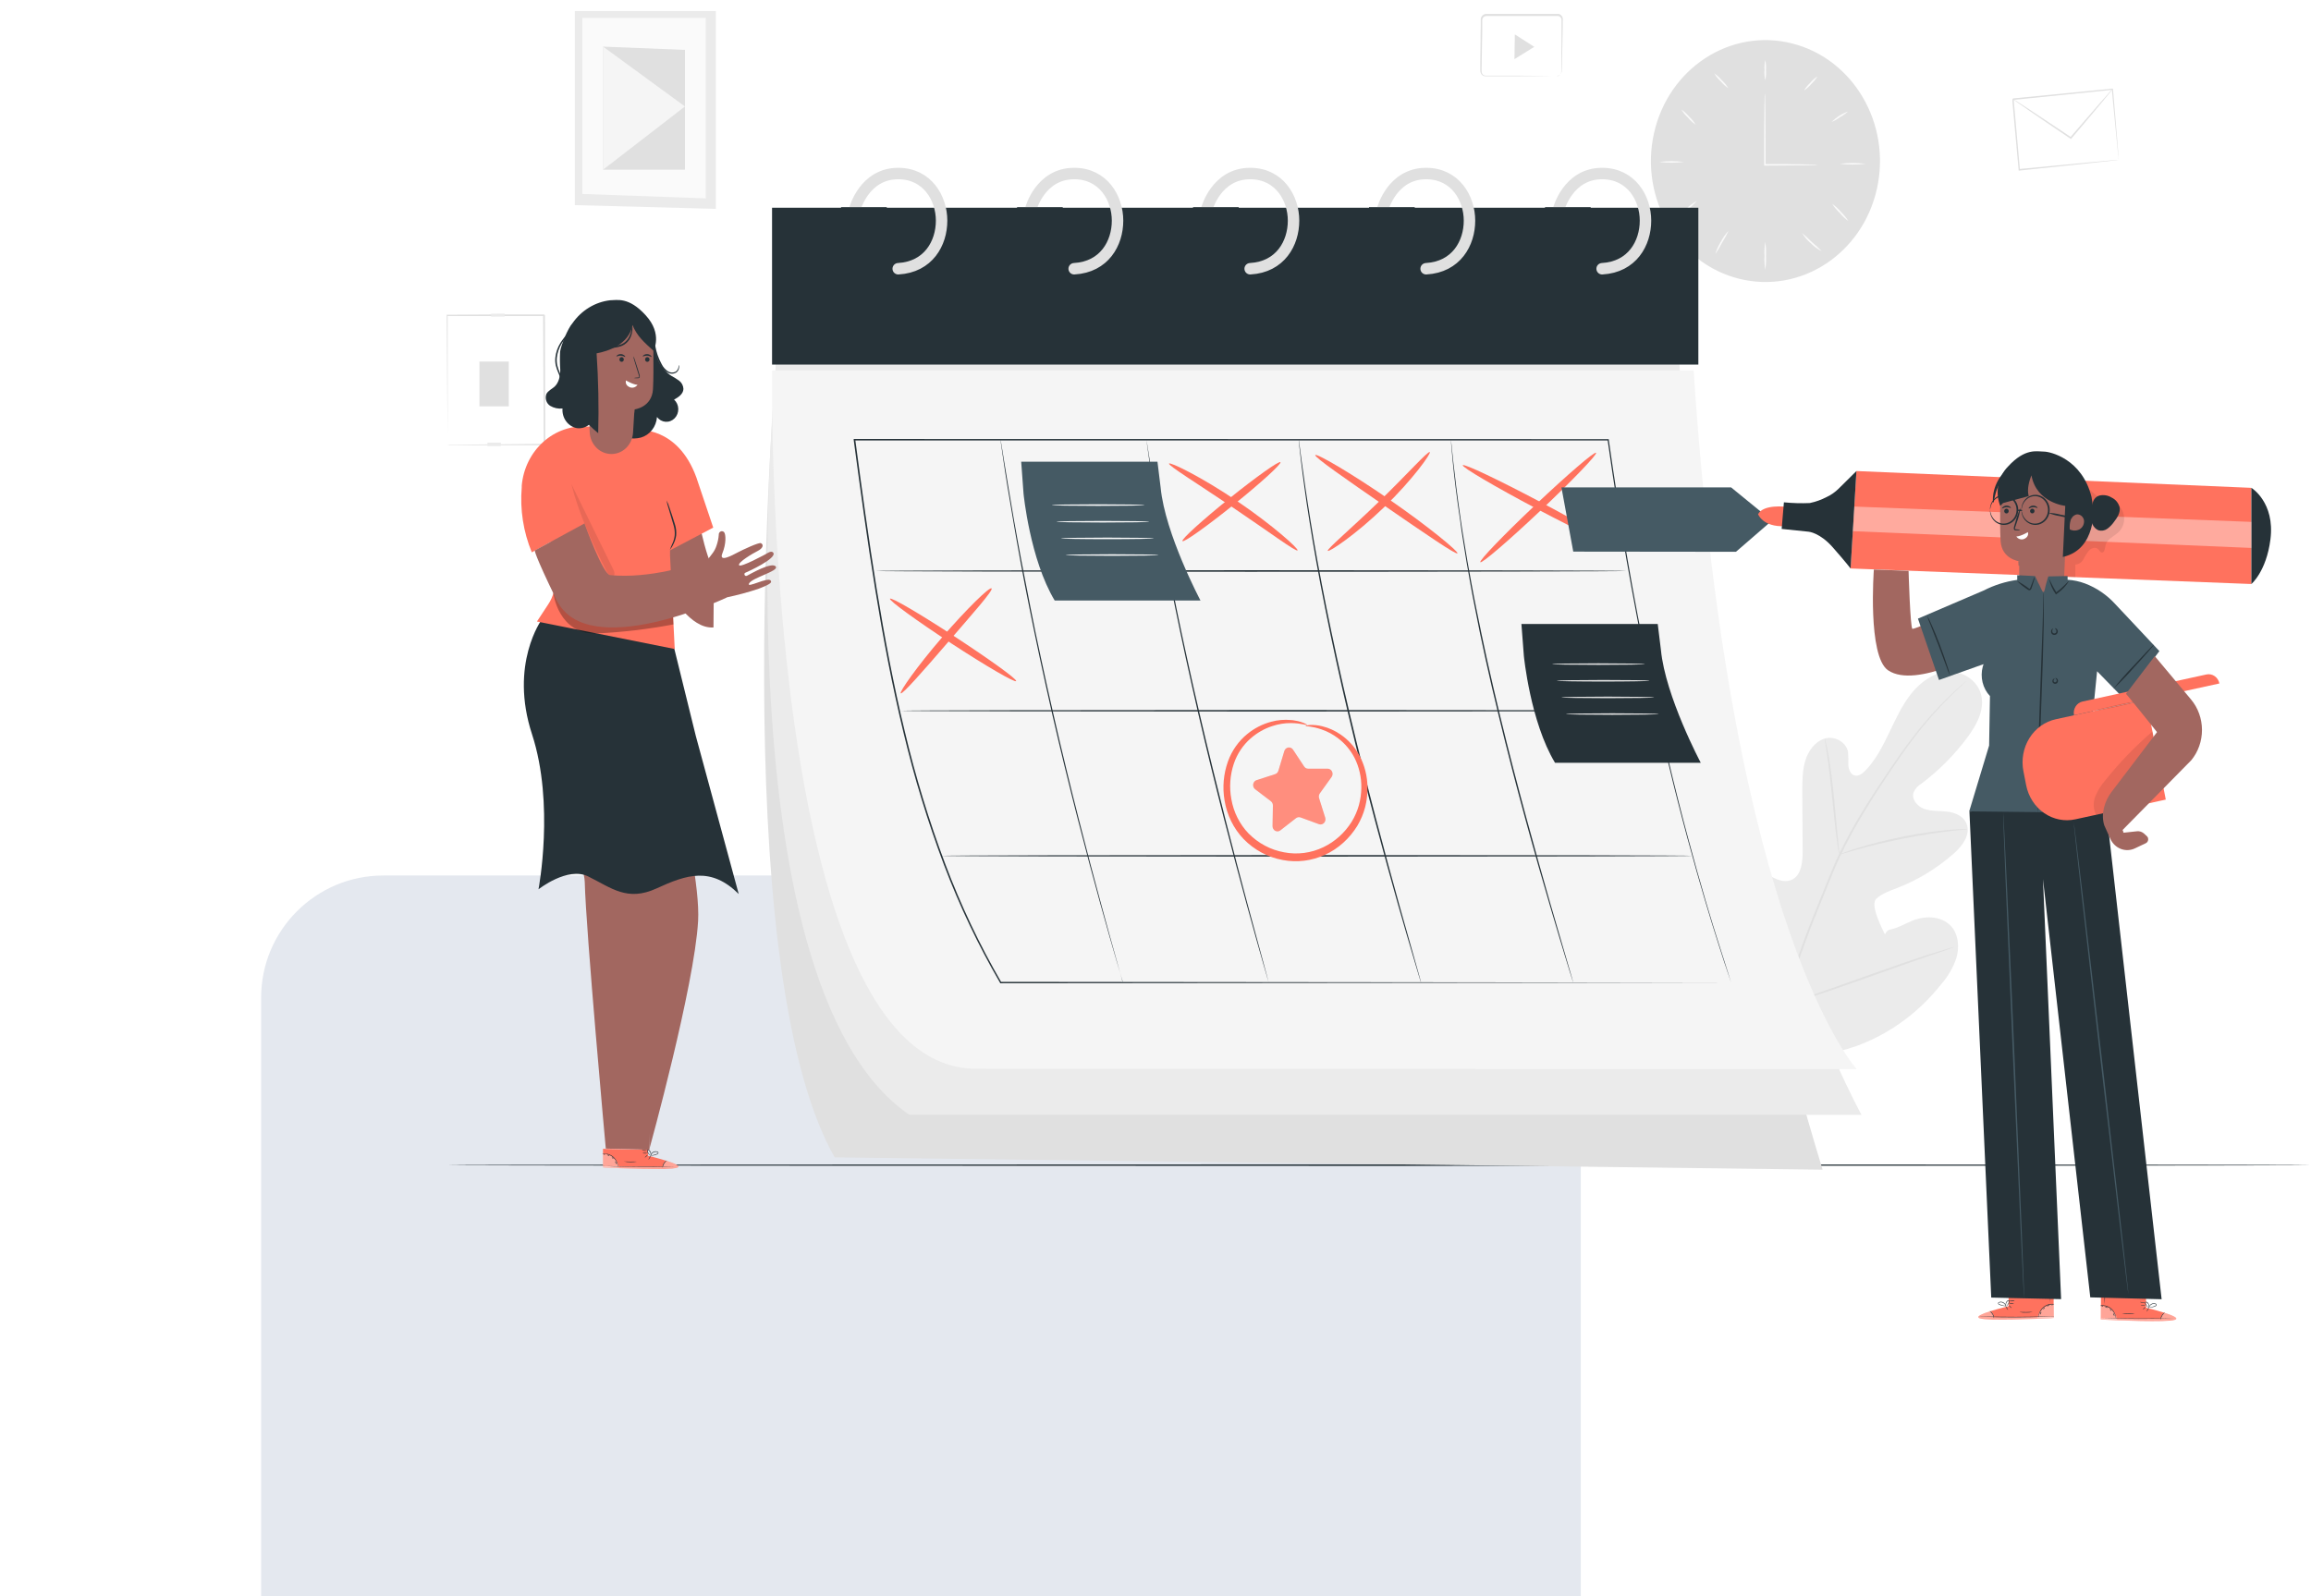 <svg width="605" height="418" viewBox="0 0 605 418" fill="none" xmlns="http://www.w3.org/2000/svg">
<g filter="url(#filter0_dddd_11049_193608)">
<rect x="64.359" y="4" width="353.475" height="314.427" rx="36" fill="#E4E8EF" stroke="white" stroke-width="8"/>
<path d="M57 53.162C57 52.057 57.895 51.162 59 51.162H60.36V63.274H59C57.895 63.274 57 62.379 57 61.274V53.162Z" fill="white"/>
<path d="M57.961 76.342C57.961 75.237 58.856 74.342 59.961 74.342H60.361V98.566H59.961C58.856 98.566 57.961 97.67 57.961 96.566V76.342Z" fill="white"/>
<path d="M57.961 107.039C57.961 105.934 58.856 105.039 59.961 105.039H60.361V129.263H59.961C58.856 129.263 57.961 128.367 57.961 127.263V107.039Z" fill="white"/>
<path d="M424.234 118.91C424.234 120.015 423.339 120.91 422.234 120.91L421.834 120.91L421.834 82.486L422.234 82.486C423.339 82.486 424.234 83.382 424.234 84.486L424.234 118.91Z" fill="white"/>
<rect x="220.695" y="10.441" width="40.804" height="2.924" rx="1.462" fill="#E4E8EF"/>
<ellipse cx="277.341" cy="11.903" rx="3.36" ry="1.462" fill="#E4E8EF"/>
</g>
<path d="M491.36 49.438C495.158 32.414 485.172 15.361 469.056 11.349C452.939 7.338 436.796 17.886 432.998 34.91C429.2 51.934 439.186 68.987 455.302 72.998C471.419 77.01 487.562 66.462 491.36 49.438Z" fill="#E0E0E0"/>
<path d="M475.813 43.162C475.463 43.22 475.109 43.247 474.755 43.24L471.834 43.295C469.368 43.295 465.919 43.358 462.03 43.366H461.836V41.108C461.836 36.519 461.836 32.364 461.896 29.366C461.896 27.91 461.94 26.713 461.955 25.801C461.949 25.364 461.974 24.927 462.03 24.494C462.09 24.927 462.115 25.364 462.104 25.801C462.104 26.713 462.141 27.91 462.171 29.366C462.171 32.364 462.223 36.519 462.223 41.108V43.162L462.03 42.957C465.919 42.957 469.368 42.957 471.834 43.028L474.755 43.091C475.109 43.085 475.463 43.109 475.813 43.162Z" fill="#FAFAFA"/>
<path d="M462.127 15.719C462.326 16.589 462.394 17.486 462.328 18.379C462.394 19.271 462.326 20.169 462.127 21.039C461.936 20.167 461.871 19.271 461.933 18.379C461.871 17.487 461.936 16.59 462.127 15.719Z" fill="#FAFAFA"/>
<path d="M475.79 19.992C475.351 20.742 474.806 21.416 474.174 21.991C473.629 22.659 472.991 23.235 472.281 23.699C472.721 22.95 473.266 22.276 473.898 21.7C474.443 21.032 475.081 20.456 475.79 19.992Z" fill="#FAFAFA"/>
<path d="M483.774 29.207C483.144 29.778 482.452 30.267 481.711 30.663C481.036 31.175 480.306 31.601 479.535 31.93C480.737 30.698 482.186 29.768 483.774 29.207Z" fill="#FAFAFA"/>
<path d="M488.455 42.888C486.173 43.161 483.868 43.161 481.586 42.888C483.868 42.615 486.173 42.615 488.455 42.888Z" fill="#FAFAFA"/>
<path d="M440.826 42.406C438.673 42.679 436.497 42.679 434.344 42.406C436.497 42.133 438.673 42.133 440.826 42.406Z" fill="#FAFAFA"/>
<path d="M444.207 52.592C443.479 53.476 442.656 54.268 441.756 54.953C440.935 55.739 440.03 56.421 439.059 56.983C439.785 56.097 440.607 55.304 441.51 54.622C442.328 53.833 443.234 53.151 444.207 52.592Z" fill="#FAFAFA"/>
<path d="M452.509 60.461C452.028 61.523 451.47 62.544 450.84 63.514C450.327 64.561 449.734 65.561 449.066 66.505C449.391 65.37 449.876 64.293 450.504 63.31C451.03 62.257 451.706 61.296 452.509 60.461Z" fill="#FAFAFA"/>
<path d="M462.127 70.619C461.936 69.421 461.871 68.204 461.933 66.991C461.871 65.778 461.936 64.561 462.127 63.363C462.327 64.56 462.395 65.778 462.328 66.991C462.395 68.205 462.327 69.422 462.127 70.619Z" fill="#FAFAFA"/>
<path d="M476.93 65.787C475.884 65.275 474.926 64.581 474.099 63.732C473.191 62.988 472.412 62.083 471.797 61.057C472.691 61.794 473.547 62.582 474.36 63.418C475.259 64.155 476.117 64.946 476.93 65.787Z" fill="#FAFAFA"/>
<path d="M483.88 57.883C483.053 57.279 482.302 56.568 481.645 55.766C480.883 55.059 480.209 54.252 479.641 53.365C480.481 53.965 481.247 54.674 481.92 55.474C482.667 56.187 483.326 56.996 483.88 57.883Z" fill="#FAFAFA"/>
<path d="M443.916 32.648C443.168 32.144 442.493 31.529 441.912 30.822C441.239 30.206 440.655 29.49 440.176 28.697C440.926 29.203 441.604 29.821 442.187 30.531C442.857 31.145 443.439 31.858 443.916 32.648Z" fill="#FAFAFA"/>
<path d="M452.458 23.091C451.72 22.602 451.054 22 450.484 21.304C449.821 20.706 449.249 20.006 448.785 19.227C449.522 19.718 450.187 20.32 450.76 21.013C451.418 21.615 451.99 22.315 452.458 23.091Z" fill="#FAFAFA"/>
<path d="M117.146 116.469H117.623H118.986L124.142 116.406L142.5 116.233L142.343 116.406C142.299 106.742 142.239 95.11 142.18 82.566L142.373 82.77H138.968H135.616H129.097H117.019L117.191 82.581C117.191 92.592 117.191 101.021 117.191 106.978C117.191 109.945 117.191 112.29 117.191 113.92C117.191 114.707 117.191 115.32 117.191 115.761C117.191 115.966 117.191 116.115 117.191 116.241C117.198 116.299 117.198 116.357 117.191 116.414C117.187 116.365 117.187 116.315 117.191 116.265C117.191 116.147 117.191 115.997 117.191 115.808C117.191 115.375 117.191 114.769 117.191 113.998C117.191 112.377 117.154 110.063 117.124 107.104C117.079 101.123 117.012 92.655 116.938 82.605V82.416H117.109L129.193 82.345H135.713H139.065H142.463C142.291 82.164 142.709 82.597 142.664 82.558C142.664 95.071 142.731 106.703 142.761 116.399V116.572H124.135H119.024H117.69L117.146 116.469Z" fill="#E0E0E0"/>
<path d="M131.114 115.904H127.598V116.809H131.114V115.904Z" fill="#EBEBEB"/>
<path d="M133.201 94.678H125.512V106.412H133.201V94.678Z" fill="#E0E0E0"/>
<path d="M132.103 82.135L128.586 82.15L128.589 82.922L132.105 82.907L132.103 82.135Z" fill="#EBEBEB"/>
<path d="M553.017 23.346L527.02 25.951L528.682 44.457L554.679 41.851L553.017 23.346Z" fill="white"/>
<path d="M554.671 41.869C554.648 41.755 554.633 41.639 554.626 41.522C554.626 41.27 554.559 40.948 554.514 40.531C554.432 39.649 554.306 38.39 554.142 36.8C553.836 33.566 553.397 28.93 552.853 23.374L553.024 23.524L527.037 26.168L527.208 25.948V26.081V26.239V26.546L527.261 27.16L527.372 28.387C527.439 29.174 527.514 30.009 527.588 30.811C527.732 32.417 527.872 33.991 528.006 35.533C528.281 38.634 528.55 41.609 528.795 44.434L528.602 44.261L547.295 42.483L552.667 41.995L554.105 41.877H554.477C554.566 41.877 554.611 41.877 554.611 41.877C554.459 41.912 554.305 41.936 554.149 41.947L552.749 42.105L547.429 42.687L528.639 44.67H528.46V44.481C528.199 41.664 527.931 38.681 527.648 35.588C527.504 34.014 527.36 32.44 527.216 30.866C527.149 30.079 527.074 29.293 527 28.442L526.888 27.215L526.836 26.601V26.294V26.137V26.003L527.015 25.775L553.009 23.209H553.166V23.366C553.635 29.009 554.023 33.652 554.298 36.911C554.425 38.485 554.522 39.736 554.589 40.617C554.589 41.019 554.641 41.334 554.663 41.578C554.671 41.674 554.674 41.772 554.671 41.869Z" fill="#E0E0E0"/>
<path d="M553.01 23.357C552.778 23.731 552.513 24.081 552.22 24.404L549.941 27.174C548.003 29.535 545.299 32.683 542.267 36.272L542.162 36.398L542.021 36.303L541.328 35.839C537.349 33.163 533.758 30.716 531.166 28.929L528.103 26.797L527.284 26.198C527.098 26.057 527.001 25.978 527.008 25.962C527.119 26.003 527.224 26.059 527.321 26.128L528.185 26.663L531.307 28.685C533.93 30.409 537.551 32.817 541.529 35.493L542.222 35.965H541.976C545.016 32.439 547.758 29.26 549.71 27.025L552.079 24.341C552.366 23.99 552.678 23.661 553.01 23.357Z" fill="#E0E0E0"/>
<path d="M407.611 19.987C407.842 19.95 408.063 19.862 408.259 19.727C408.482 19.545 408.641 19.291 408.713 19.003C408.758 18.596 408.77 18.185 408.751 17.775C408.751 15.855 408.751 13.14 408.795 9.795C408.795 8.953 408.795 8.072 408.795 7.151C408.795 6.694 408.795 6.222 408.795 5.742C408.814 5.514 408.814 5.285 408.795 5.057C408.749 4.848 408.652 4.655 408.512 4.499C408.368 4.345 408.184 4.241 407.983 4.2C407.755 4.187 407.526 4.187 407.298 4.2H402.738H389.022C388.767 4.213 388.527 4.324 388.345 4.513C388.164 4.702 388.055 4.954 388.038 5.223C388.038 5.852 388.038 6.482 388.038 7.104C388.038 8.355 388.038 9.583 387.986 10.795C387.949 13.219 387.912 15.517 387.874 17.783C387.874 18.067 387.874 18.342 387.874 18.617C387.856 18.855 387.911 19.092 388.031 19.294C388.141 19.494 388.312 19.65 388.515 19.735C388.738 19.801 388.97 19.825 389.201 19.806H392.106H397.322L404.876 19.869H406.933H407.462H407.648H407.462H406.933L404.876 19.908L397.322 19.971H392.106H389.201C388.929 19.991 388.657 19.959 388.396 19.877C388.12 19.765 387.887 19.561 387.733 19.294C387.58 19.029 387.505 18.723 387.517 18.413C387.517 18.137 387.517 17.862 387.517 17.626C387.517 15.391 387.576 13.053 387.606 10.637C387.606 9.425 387.606 8.19 387.651 6.938C387.651 6.309 387.651 5.671 387.651 5.034C387.679 4.661 387.837 4.313 388.094 4.057C388.352 3.801 388.691 3.655 389.044 3.649H402.76H407.32C407.568 3.63 407.817 3.63 408.065 3.649C408.329 3.705 408.571 3.845 408.758 4.05C408.943 4.252 409.067 4.506 409.116 4.782C409.143 5.044 409.143 5.307 409.116 5.569C409.116 6.049 409.116 6.513 409.116 6.978C409.116 7.891 409.078 8.772 409.063 9.622C408.996 12.959 408.937 15.674 408.9 17.594C408.905 18.016 408.878 18.437 408.818 18.854C408.739 19.174 408.554 19.453 408.296 19.64C408.142 19.748 407.966 19.816 407.782 19.837C407.735 19.899 407.677 19.95 407.611 19.987Z" fill="#E0E0E0"/>
<path d="M399.121 10.637L401.662 12.266L399.061 13.879L396.469 15.485L396.521 12.25L396.573 9.008L399.121 10.637Z" fill="#E0E0E0"/>
<path d="M187.402 2.883H150.492V53.715L187.402 54.691V2.883Z" fill="#EBEBEB"/>
<path d="M184.751 4.693H152.461V50.796L184.751 51.945V4.693Z" fill="#FAFAFA"/>
<path d="M179.318 13.067L157.883 12.209V44.429H179.318V13.067Z" fill="#E0E0E0"/>
<path d="M157.883 44.429L179.318 27.878L157.883 12.209V44.429Z" fill="#F5F5F5"/>
<path d="M462.407 274.296C448.9 264.332 445.837 245.83 446.374 229.201C446.463 226.423 446.173 223.495 447.424 221.063C448.676 218.631 451.589 216.963 453.943 218.128C455.895 219.104 456.745 221.496 457.84 223.479C459.295 226.126 461.432 228.282 464.002 229.697C465.678 230.617 467.727 231.176 469.396 230.216C471.631 228.894 471.929 225.589 471.914 222.826L471.824 207.385C471.824 204.631 471.824 201.805 472.614 199.185C473.404 196.564 475.222 194.132 477.71 193.4C480.199 192.668 483.268 194.187 483.797 196.879C483.893 198.022 483.918 199.171 483.872 200.318C483.939 201.459 484.446 202.734 485.474 203.049C486.502 203.364 487.567 202.592 488.35 201.782C491.047 198.996 492.879 195.407 494.586 191.834C496.292 188.261 497.961 184.602 500.404 181.564C502.848 178.526 506.238 176.118 509.986 175.89C513.733 175.661 517.712 178.109 518.658 181.989C519.604 185.869 517.458 189.859 515.119 193.007C511.648 197.679 507.558 201.798 502.975 205.237C502.08 205.755 501.367 206.563 500.941 207.543C500.375 209.384 502.021 211.21 503.742 211.816C505.694 212.501 507.81 212.288 509.844 212.54C511.878 212.792 514.091 213.744 514.858 215.783C515.931 218.6 513.696 221.559 511.498 223.495C507.096 227.378 502.093 230.429 496.709 232.514C494.787 233.262 492.76 233.915 491.21 235.339C489.661 236.764 492.067 241.816 493.006 243.76C493.945 245.704 493.006 243.76 495.018 243.367C497.029 242.973 498.832 241.793 500.754 241.053C504.346 239.621 508.95 239.88 511.282 243.162C512.772 245.319 512.928 248.317 512.161 250.89C511.287 253.421 509.942 255.742 508.205 257.714C502.51 264.935 495.103 270.432 486.74 273.642C478.411 276.696 470.692 277.522 462.407 274.319" fill="#EBEBEB"/>
<path d="M462.211 286.627C462.941 278.914 464.37 271.292 466.48 263.868C469.094 254.809 472.199 245.918 475.778 237.236C476.709 234.922 477.641 232.64 478.55 230.389C479.459 228.138 480.375 225.911 481.388 223.794C483.345 219.731 485.512 215.785 487.878 211.973C490.113 208.321 492.348 204.937 494.494 201.789C496.639 198.641 498.666 195.745 500.633 193.195C503.72 189.152 507.106 185.373 510.758 181.894C512.047 180.666 513.075 179.746 513.783 179.132L514.587 178.439C514.678 178.356 514.775 178.283 514.878 178.219C514.798 178.312 514.71 178.399 514.617 178.478L513.872 179.21C513.187 179.848 512.181 180.784 510.892 182.044C507.3 185.569 503.963 189.373 500.908 193.424C498.964 195.989 496.937 198.885 494.821 202.033C492.706 205.181 490.478 208.581 488.25 212.264C485.902 216.073 483.751 220.014 481.806 224.069C480.8 226.178 479.898 228.382 478.982 230.641C478.065 232.899 477.142 235.174 476.21 237.487C472.636 246.152 469.526 255.022 466.897 264.056C464.779 271.43 463.322 278.997 462.546 286.659" fill="#E0E0E0"/>
<path d="M481.522 223.776C481.399 223.396 481.314 223.003 481.268 222.604C481.127 221.817 480.963 220.731 480.784 219.354C480.412 216.607 480.039 212.79 479.614 208.58C479.19 204.369 478.758 200.576 478.355 197.837C478.154 196.468 477.983 195.366 477.849 194.602C477.759 194.211 477.711 193.809 477.707 193.406C477.852 193.78 477.962 194.167 478.035 194.563C478.221 195.311 478.445 196.413 478.683 197.774C479.182 200.505 479.674 204.314 480.091 208.524C480.508 212.735 480.836 216.434 481.119 219.306C481.246 220.605 481.358 221.667 481.447 222.572C481.514 222.97 481.539 223.373 481.522 223.776Z" fill="#E0E0E0"/>
<path d="M515.125 217.135C514.685 217.239 514.235 217.297 513.784 217.308C512.927 217.387 511.676 217.497 510.141 217.686C507.064 218.04 502.825 218.678 498.22 219.606C493.616 220.535 489.362 221.574 486.381 222.408C484.891 222.817 483.677 223.195 482.843 223.431C482.418 223.591 481.978 223.705 481.531 223.769C481.933 223.555 482.352 223.379 482.783 223.242C483.602 222.935 484.802 222.518 486.292 222.062C489.272 221.125 493.444 220.039 498.101 219.095C502.074 218.291 506.082 217.7 510.111 217.324C511.661 217.182 512.92 217.127 513.784 217.111C514.231 217.079 514.68 217.087 515.125 217.135Z" fill="#E0E0E0"/>
<path d="M466.885 263.214C466.792 263.08 466.714 262.934 466.654 262.781L466.08 261.498C465.588 260.381 464.91 258.744 464.106 256.713C462.482 252.644 460.381 246.954 458.205 240.643C456.029 234.331 453.973 228.617 452.438 224.525C451.693 222.534 451.06 220.897 450.598 219.677L450.106 218.355C450.041 218.204 449.993 218.046 449.965 217.883C450.061 218.014 450.139 218.16 450.196 218.316C450.352 218.662 450.546 219.103 450.77 219.598C451.269 220.716 451.939 222.353 452.751 224.383C454.375 228.452 456.477 234.142 458.652 240.462C460.828 246.781 462.876 252.479 464.419 256.572L466.251 261.419C466.453 261.947 466.609 262.387 466.743 262.742C466.812 262.891 466.86 263.05 466.885 263.214Z" fill="#E0E0E0"/>
<path d="M511.54 248.016C511.398 248.096 511.249 248.159 511.093 248.205L509.797 248.669L505.006 250.306C500.968 251.683 495.418 253.666 489.278 255.854C483.139 258.042 477.566 259.978 473.498 261.277C471.464 261.922 469.818 262.426 468.671 262.756L467.344 263.118C467.194 263.176 467.035 263.208 466.875 263.213C467.017 263.132 467.167 263.069 467.322 263.024L468.618 262.567L473.394 260.93C477.432 259.545 482.99 257.562 489.129 255.374C495.269 253.186 500.841 251.25 504.909 249.952C506.943 249.306 508.59 248.803 509.737 248.472L511.063 248.11C511.216 248.051 511.378 248.019 511.54 248.016Z" fill="#E0E0E0"/>
<path d="M117.02 305.101C117.02 304.983 226.265 304.896 360.999 304.896C495.732 304.896 605 304.983 605 305.101C605 305.219 495.777 305.306 360.999 305.306C226.22 305.306 117.02 305.211 117.02 305.101Z" fill="#263238"/>
<path d="M203.382 92.771C203.382 92.771 189.427 251.909 218.506 303.072L477.141 306.298C477.141 306.298 434.301 168.354 438.011 88.607L203.382 92.771Z" fill="#E0E0E0"/>
<path d="M203.38 92.772C203.38 92.772 186.989 256.868 238.062 291.937H487.323C487.323 291.937 443.083 211.828 439.596 92.772H203.38Z" fill="#EBEBEB"/>
<path d="M444.614 54.398H202.117V95.472H444.614V54.398Z" fill="#263238"/>
<path d="M223.793 54.72C223.793 54.72 226.237 45.441 235.147 45.441C242.739 45.441 246.502 51.879 246.502 57.782C246.502 63.684 243.052 69.925 235.147 70.373" stroke="#E0E0E0" stroke-width="3" stroke-linecap="round" stroke-linejoin="round"/>
<path d="M232.149 54.254H220.184V59.897H232.149V54.254Z" fill="#263238"/>
<path d="M269.855 54.72C269.855 54.72 272.299 45.441 281.21 45.441C288.802 45.441 292.564 51.879 292.564 57.782C292.564 63.684 289.115 69.925 281.21 70.373" stroke="#E0E0E0" stroke-width="3" stroke-linecap="round" stroke-linejoin="round"/>
<path d="M278.219 54.254H266.254V59.897H278.219V54.254Z" fill="#263238"/>
<path d="M315.93 54.72C315.93 54.72 318.373 45.441 327.284 45.441C334.876 45.441 338.639 51.879 338.639 57.782C338.639 63.684 335.189 69.925 327.284 70.373" stroke="#E0E0E0" stroke-width="3" stroke-linecap="round" stroke-linejoin="round"/>
<path d="M324.286 54.254H312.32V59.897H324.286V54.254Z" fill="#263238"/>
<path d="M361.992 54.72C361.992 54.72 364.436 45.441 373.347 45.441C380.939 45.441 384.701 51.879 384.701 57.782C384.701 63.684 381.252 69.925 373.347 70.373" stroke="#E0E0E0" stroke-width="3" stroke-linecap="round" stroke-linejoin="round"/>
<path d="M370.364 54.254H358.398V59.897H370.364V54.254Z" fill="#263238"/>
<path d="M408.066 54.72C408.066 54.72 410.51 45.441 419.421 45.441C427.013 45.441 430.775 51.879 430.775 57.782C430.775 63.684 427.326 69.925 419.421 70.373" stroke="#E0E0E0" stroke-width="3" stroke-linecap="round" stroke-linejoin="round"/>
<path d="M416.43 54.254H404.465V59.897H416.43V54.254Z" fill="#263238"/>
<path d="M202.138 96.998C202.138 96.998 199.455 279.872 255.572 279.872L486.081 279.959C486.081 279.959 453.135 244.45 443.375 96.998H202.138Z" fill="#F5F5F5"/>
<path d="M453.196 257.299C453.144 257.142 452.898 256.402 452.354 254.796C451.811 253.191 450.969 250.736 449.963 247.509C447.899 241.095 445.016 231.612 441.715 219.358C435.077 194.867 427.075 159.176 420.854 115.191L421.011 115.333H225.563H223.701L223.895 115.097C227.411 141.571 231.025 167.377 236.873 191.546C239.675 203.36 243.217 214.965 247.475 226.284C251.517 237.009 256.417 247.351 262.123 257.197L261.974 257.11L453.189 257.299L261.974 257.48H261.877L261.825 257.394C256.1 247.544 251.18 237.197 247.118 226.465C242.853 215.133 239.303 203.515 236.493 191.687C230.63 167.487 227.016 141.674 223.492 115.191V114.955H225.578L421.025 114.994H421.16V115.136C427.351 159.121 435.315 194.812 441.887 219.303C445.165 231.564 448.011 241.055 450.082 247.477C452.153 253.899 453.1 256.976 453.196 257.299Z" fill="#263238"/>
<path d="M432.49 186.123C432.49 186.241 388.473 186.327 334.189 186.327C279.906 186.327 235.844 186.241 235.844 186.123C235.844 186.005 279.853 185.918 334.189 185.918C388.525 185.918 432.49 185.997 432.49 186.123Z" fill="#263238"/>
<path d="M443.086 224.113C443.086 224.223 399.054 224.317 344.74 224.317C290.427 224.317 246.395 224.223 246.395 224.113C246.395 224.003 290.412 223.908 344.74 223.908C399.069 223.908 443.086 223.995 443.086 224.113Z" fill="#263238"/>
<path d="M425.834 149.521C425.834 149.631 381.817 149.726 327.533 149.726C273.249 149.726 229.188 149.631 229.188 149.521C229.188 149.411 273.197 149.316 327.533 149.316C381.869 149.316 425.834 149.403 425.834 149.521Z" fill="#263238"/>
<path d="M294.011 257.302C294.011 257.302 293.967 257.183 293.892 256.947C293.818 256.711 293.706 256.341 293.572 255.893C293.289 254.941 292.886 253.571 292.365 251.824C291.322 248.29 289.861 243.167 288.096 236.816C284.586 224.114 279.937 206.501 275.43 186.873C273.195 177.059 271.191 167.671 269.47 159.108C267.748 150.546 266.34 142.809 265.245 136.285C264.671 133.027 264.202 130.076 263.755 127.487C263.308 124.897 263.01 122.662 262.727 120.836C262.444 119.011 262.258 117.602 262.116 116.626C262.056 116.154 262.004 115.792 261.967 115.524C261.93 115.257 261.93 115.154 261.93 115.154C261.964 115.273 261.991 115.394 262.012 115.516C262.056 115.784 262.116 116.146 262.198 116.61L262.876 120.805C263.159 122.631 263.532 124.866 263.971 127.447C264.411 130.029 264.895 132.956 265.461 136.23C266.594 142.739 268.069 150.459 269.768 159.053C271.466 167.647 273.493 176.989 275.728 186.802C280.198 206.422 284.825 224.043 288.267 236.761C289.995 243.112 291.411 248.251 292.417 251.8C292.901 253.563 293.281 254.948 293.549 255.885L293.832 256.955C293.989 257.176 294.011 257.302 294.011 257.302Z" fill="#263238"/>
<path d="M332.158 257.301C332.158 257.301 332.113 257.183 332.039 256.939L331.726 255.885L330.549 251.808C329.528 248.275 328.097 243.151 326.354 236.784C322.897 224.067 318.218 206.461 313.688 186.85C309.158 167.238 305.56 149.333 303.355 136.309C302.788 133.058 302.297 130.107 301.909 127.51C301.522 124.913 301.164 122.686 300.903 120.852C300.643 119.018 300.456 117.625 300.322 116.642C300.263 116.169 300.218 115.807 300.181 115.54C300.143 115.272 300.121 115.17 300.121 115.17C300.121 115.17 300.121 115.288 300.196 115.54L300.374 116.626C300.531 117.61 300.747 118.987 301.03 120.828C301.313 122.67 301.671 124.889 302.095 127.479C302.52 130.068 303.019 132.988 303.586 136.261C305.858 149.263 309.442 167.151 314.016 186.755C318.591 206.359 323.195 223.964 326.585 236.698L330.668 251.769C331.145 253.532 331.51 254.917 331.771 255.861L332.046 256.932C332.092 257.052 332.129 257.176 332.158 257.301Z" fill="#263238"/>
<path d="M372.016 257.303C371.968 257.187 371.926 257.069 371.89 256.949C371.815 256.689 371.703 256.343 371.562 255.894L370.347 251.826C369.282 248.3 367.799 243.169 365.989 236.873C362.413 224.186 357.577 206.621 352.958 187.016C348.339 167.412 344.822 149.453 342.796 136.42C342.282 133.162 341.827 130.203 341.485 127.598C341.142 124.993 340.814 122.758 340.613 120.917C340.412 119.075 340.24 117.674 340.129 116.683C340.076 116.218 340.039 115.848 340.009 115.581C339.98 115.313 340.009 115.211 340.009 115.211C340.009 115.211 340.009 115.329 340.069 115.581L340.225 116.675C340.359 117.658 340.546 119.036 340.784 120.893C341.023 122.75 341.343 124.97 341.723 127.567C342.103 130.164 342.557 133.115 343.086 136.373C345.187 149.422 348.704 167.334 353.353 186.922C358.002 206.51 362.763 224.092 366.28 236.794C368.06 243.129 369.506 248.253 370.511 251.818C371.003 253.581 371.391 254.966 371.659 255.91C371.783 256.361 371.88 256.715 371.949 256.973C371.994 257.177 372.016 257.303 372.016 257.303Z" fill="#263238"/>
<path d="M411.873 257.301C411.825 257.186 411.783 257.068 411.746 256.947L411.411 255.893C411.113 254.948 410.666 253.587 410.152 251.84C409.064 248.322 407.529 243.183 405.681 236.887C401.956 224.232 396.994 206.698 392.271 187.109C389.887 177.319 387.8 167.938 386.161 159.352C385.282 155.071 384.589 150.97 383.926 147.146C383.613 145.225 383.313 143.373 383.025 141.589C382.734 139.811 382.466 138.095 382.28 136.458C380.298 123.355 379.836 115.17 379.836 115.17C379.836 115.17 379.836 115.296 379.888 115.54C379.94 115.784 379.963 116.169 380.015 116.642C380.119 117.633 380.261 119.058 380.454 120.884C380.648 122.709 380.924 124.968 381.244 127.573C381.564 130.178 381.989 133.145 382.458 136.411C382.682 138.048 382.965 139.764 383.263 141.542C383.561 143.321 383.867 145.17 384.18 147.09C384.887 150.907 385.595 155 386.474 159.273C388.166 167.844 390.237 177.225 392.613 187.015C397.344 206.587 402.299 224.13 405.92 236.8L410.286 251.792C410.8 253.548 411.202 254.94 411.478 255.869C411.605 256.326 411.701 256.656 411.776 256.932C411.85 257.207 411.873 257.301 411.873 257.301Z" fill="#263238"/>
<path d="M267.951 129.241C267.951 129.241 269.627 146.484 276.109 157.25H314.278C314.278 157.25 305.002 139.81 303.847 127.69L303.013 120.898H267.34L267.951 129.241Z" fill="#455A64"/>
<path d="M299.629 132.263C299.629 132.381 294.198 132.468 287.492 132.468C280.787 132.468 275.355 132.381 275.355 132.263C275.355 132.145 280.787 132.059 287.492 132.059C294.198 132.059 299.629 132.153 299.629 132.263Z" fill="#FAFAFA"/>
<path d="M300.863 136.621C300.863 136.739 295.432 136.825 288.727 136.825C282.021 136.825 276.59 136.739 276.59 136.621C276.59 136.503 282.021 136.416 288.727 136.416C295.432 136.416 300.863 136.51 300.863 136.621Z" fill="#FAFAFA"/>
<path d="M302.054 140.984C302.054 141.094 296.623 141.189 289.917 141.189C283.212 141.189 277.766 141.094 277.766 140.984C277.766 140.874 283.197 140.779 289.902 140.779C296.608 140.779 302.054 140.874 302.054 140.984Z" fill="#FAFAFA"/>
<path d="M303.27 145.341C303.27 145.452 297.838 145.546 291.133 145.546C284.427 145.546 278.996 145.452 278.996 145.341C278.996 145.231 284.427 145.137 291.133 145.137C297.838 145.137 303.27 145.223 303.27 145.341Z" fill="#FAFAFA"/>
<path d="M398.934 171.745C398.934 171.745 400.61 188.988 407.092 199.746H445.246C445.246 199.746 435.97 182.314 434.815 170.194L433.981 163.395H398.293L398.934 171.745Z" fill="#263238"/>
<path d="M430.609 173.902C430.609 174.02 425.178 174.107 418.473 174.107C411.767 174.107 406.336 174.02 406.336 173.902C406.336 173.784 411.775 173.697 418.473 173.697C425.171 173.697 430.609 173.792 430.609 173.902Z" fill="#E0E0E0"/>
<path d="M431.828 178.265C431.828 178.375 426.397 178.47 419.691 178.47C412.986 178.47 407.555 178.375 407.555 178.265C407.555 178.155 412.986 178.061 419.691 178.061C426.397 178.061 431.828 178.131 431.828 178.265Z" fill="#E0E0E0"/>
<path d="M433.047 182.625C433.047 182.735 427.616 182.829 420.91 182.829C414.205 182.829 408.773 182.735 408.773 182.625C408.773 182.514 414.205 182.42 420.91 182.42C427.616 182.42 433.047 182.514 433.047 182.625Z" fill="#E0E0E0"/>
<path d="M434.227 186.984C434.227 187.094 428.795 187.189 422.09 187.189C415.384 187.189 409.953 187.094 409.953 186.984C409.953 186.874 415.384 186.779 422.09 186.779C428.795 186.779 434.227 186.866 434.227 186.984Z" fill="#E0E0E0"/>
<path d="M374.308 118.388C374.703 118.726 369.764 125.676 362.298 132.869C354.833 140.062 347.874 144.674 347.591 144.241C347.308 143.808 353.648 138.48 361.002 131.358C368.356 124.235 373.876 118.002 374.308 118.388Z" fill="#FF725E"/>
<path d="M381.546 144.895C381.233 145.359 372.896 139.63 362.629 132.555C352.362 125.479 344.055 119.711 344.331 119.176C344.607 118.64 353.391 123.685 363.702 130.8C374.013 137.914 381.851 144.438 381.546 144.895Z" fill="#FF725E"/>
<path d="M309.549 141.691C309.221 141.242 314.712 136.253 321.805 130.547C328.898 124.841 334.91 120.584 335.216 121.032C335.521 121.481 330.053 126.471 322.96 132.176C315.867 137.882 309.869 142.14 309.549 141.691Z" fill="#FF725E"/>
<path d="M339.691 144.124C339.348 144.596 332.047 139.158 322.771 132.909C313.495 126.66 305.784 121.891 306.037 121.395C306.291 120.899 314.479 124.858 323.821 131.186C333.164 137.513 340.011 143.699 339.691 144.124Z" fill="#FF725E"/>
<path d="M341.79 190.054C341.79 189.991 342.17 189.897 342.915 189.841C344.013 189.804 345.11 189.92 346.179 190.188C347.887 190.606 349.512 191.341 350.977 192.36C352.951 193.71 354.601 195.526 355.797 197.664C357.238 200.295 357.997 203.281 357.995 206.321C358.007 208.005 357.807 209.683 357.399 211.311C356.949 213.042 356.261 214.693 355.358 216.214C353.308 219.583 350.359 222.235 346.884 223.836C343.409 225.437 339.562 225.915 335.83 225.209C331.955 224.51 328.371 222.59 325.549 219.7C322.94 216.964 321.203 213.438 320.579 209.611C319.991 206.178 320.301 202.641 321.473 199.38C322.499 196.544 324.247 194.063 326.525 192.21C328.373 190.697 330.499 189.606 332.768 189.007C334.469 188.539 336.233 188.385 337.983 188.551C338.321 188.569 338.657 188.614 338.989 188.685C339.302 188.74 339.593 188.779 339.861 188.85C340.39 189.007 340.837 189.117 341.187 189.267C341.88 189.566 342.23 189.755 342.208 189.818C342.148 190.015 340.718 189.361 337.946 189.346C336.296 189.341 334.654 189.606 333.081 190.133C331.003 190.799 329.073 191.899 327.404 193.367C325.395 195.118 323.873 197.41 323 200.002C322.002 202.98 321.781 206.188 322.36 209.288C322.955 212.701 324.531 215.836 326.875 218.268C329.437 220.851 332.673 222.564 336.165 223.187C339.647 223.861 343.241 223.391 346.462 221.841C349.469 220.403 352.031 218.098 353.853 215.191C354.682 213.842 355.322 212.373 355.753 210.831C356.15 209.363 356.363 207.847 356.386 206.321C356.434 203.581 355.821 200.872 354.605 198.451C353.565 196.446 352.114 194.712 350.358 193.375C349.028 192.344 347.549 191.546 345.978 191.014C343.37 190.101 341.783 190.243 341.79 190.054Z" fill="#FF725E"/>
<path d="M235.801 181.56C235.399 181.206 240.093 174.477 246.686 166.843C253.168 159.343 259.114 153.567 259.591 154.078C260.067 154.59 254.666 160.65 248.117 168.244C241.568 175.839 236.226 181.922 235.801 181.56Z" fill="#FF725E"/>
<path d="M266.016 178.349C265.733 178.829 258.111 174.414 248.992 168.441C239.873 162.468 232.705 157.266 232.989 156.786C233.272 156.306 240.804 160.721 249.931 166.694C259.058 172.667 266.299 177.869 266.016 178.349Z" fill="#FF725E"/>
<path d="M338.492 196.294L341.405 200.709C341.521 200.891 341.679 201.04 341.864 201.142C342.049 201.244 342.254 201.295 342.463 201.291H347.559C347.799 201.29 348.034 201.36 348.239 201.493C348.443 201.625 348.609 201.816 348.716 202.042C348.824 202.269 348.87 202.523 348.848 202.775C348.827 203.028 348.739 203.269 348.594 203.471L345.517 207.76C345.392 207.936 345.309 208.14 345.275 208.357C345.241 208.574 345.258 208.796 345.324 209.004L346.926 214.111C347.002 214.352 347.013 214.61 346.957 214.856C346.901 215.103 346.781 215.328 346.611 215.506C346.44 215.684 346.225 215.807 345.991 215.863C345.757 215.918 345.513 215.903 345.286 215.819L340.474 214.056C340.276 213.987 340.066 213.968 339.86 214.001C339.654 214.033 339.458 214.117 339.289 214.245L335.184 217.44C334.991 217.591 334.761 217.681 334.522 217.701C334.283 217.72 334.043 217.668 333.83 217.551C333.618 217.434 333.44 217.256 333.319 217.037C333.197 216.819 333.136 216.568 333.142 216.315L333.239 210.94C333.243 210.719 333.196 210.501 333.102 210.304C333.009 210.106 332.872 209.936 332.703 209.807L328.568 206.659C328.38 206.511 328.234 206.311 328.147 206.082C328.059 205.853 328.034 205.602 328.072 205.358C328.111 205.114 328.212 204.886 328.365 204.699C328.518 204.512 328.717 204.373 328.94 204.298L333.82 202.724C334.019 202.658 334.2 202.543 334.348 202.389C334.496 202.234 334.606 202.044 334.67 201.834L336.212 196.711C336.28 196.467 336.411 196.248 336.591 196.078C336.77 195.909 336.991 195.796 337.229 195.752C337.466 195.709 337.71 195.737 337.934 195.832C338.157 195.928 338.35 196.088 338.492 196.294Z" fill="#FF725E"/>
<path d="M417.835 118.578C418.193 118.995 411.703 125.755 403.336 133.664C394.97 141.574 387.899 147.641 387.541 147.216C387.184 146.791 393.673 140.047 402.04 132.138C410.407 124.228 417.47 118.153 417.835 118.578Z" fill="#FF725E"/>
<path d="M422.694 142.888C422.456 143.392 413.359 139.087 402.384 133.279C391.41 127.471 382.693 122.34 382.939 121.828C383.185 121.317 392.267 125.629 403.249 131.445C414.23 137.261 422.933 142.385 422.694 142.888Z" fill="#FF725E"/>
<path d="M408.773 127.637H453.2L463.862 136.349L454.459 144.494L411.865 144.447L408.773 127.637Z" fill="#455A64"/>
<path opacity="0.2" d="M338.492 196.294L341.405 200.709C341.521 200.891 341.679 201.04 341.864 201.142C342.049 201.244 342.254 201.295 342.463 201.291H347.559C347.799 201.29 348.034 201.36 348.239 201.493C348.443 201.625 348.609 201.816 348.716 202.042C348.824 202.269 348.87 202.523 348.848 202.775C348.827 203.028 348.739 203.269 348.594 203.471L345.517 207.76C345.392 207.936 345.309 208.14 345.275 208.357C345.241 208.574 345.258 208.796 345.324 209.004L346.926 214.111C347.002 214.352 347.013 214.61 346.957 214.856C346.901 215.103 346.781 215.328 346.611 215.506C346.44 215.684 346.225 215.807 345.991 215.863C345.757 215.918 345.513 215.903 345.286 215.819L340.474 214.056C340.276 213.987 340.066 213.968 339.86 214.001C339.654 214.033 339.458 214.117 339.289 214.245L335.184 217.44C334.991 217.591 334.761 217.681 334.522 217.701C334.283 217.72 334.043 217.668 333.83 217.551C333.618 217.434 333.44 217.256 333.319 217.037C333.197 216.819 333.136 216.568 333.142 216.315L333.239 210.94C333.243 210.719 333.196 210.501 333.102 210.304C333.009 210.106 332.872 209.936 332.703 209.807L328.568 206.659C328.38 206.511 328.234 206.311 328.147 206.082C328.059 205.853 328.034 205.602 328.072 205.358C328.111 205.114 328.212 204.886 328.365 204.699C328.518 204.512 328.717 204.373 328.94 204.298L333.82 202.724C334.019 202.658 334.2 202.543 334.348 202.389C334.496 202.234 334.606 202.044 334.67 201.834L336.212 196.711C336.28 196.467 336.411 196.248 336.591 196.078C336.77 195.909 336.991 195.796 337.229 195.752C337.466 195.709 337.71 195.737 337.934 195.832C338.157 195.928 338.35 196.088 338.492 196.294Z" fill="white"/>
<path d="M525.818 342.046L525.855 335.42H537.604L537.649 345.108L536.904 345.163C533.663 345.352 520.409 345.903 518.278 345.21C515.841 344.423 525.818 342.046 525.818 342.046Z" fill="#FF725E"/>
<g opacity="0.6">
<path opacity="0.6" d="M533.402 345.16C533.572 344.114 534.103 343.172 534.892 342.516C535.667 341.864 536.645 341.541 537.634 341.611V345.082L533.402 345.16Z" fill="white"/>
</g>
<g opacity="0.6">
<path opacity="0.6" d="M520.968 343.385C520.968 343.385 517.474 344.455 517.913 345.061C518.353 345.667 531.756 345.651 537.672 345.061V344.786L522.026 344.951C522.026 344.951 521.653 343.385 520.968 343.385Z" fill="white"/>
</g>
<path d="M537.731 344.719H537.53H536.948L534.81 344.813C533.007 344.884 530.519 344.947 527.762 344.955C525.005 344.963 522.547 344.908 520.714 344.845L518.583 344.758L518.002 344.719H517.801H518.583L520.721 344.766C522.524 344.766 525.013 344.837 527.762 344.829C530.511 344.821 532.977 344.774 534.81 344.735L536.948 344.68H537.693L537.731 344.719Z" fill="#263238"/>
<path d="M521.999 345.217C521.905 344.845 521.77 344.486 521.597 344.147C521.378 343.832 521.128 343.541 520.852 343.281C521.216 343.425 521.518 343.705 521.701 344.068C521.931 344.399 522.038 344.808 521.999 345.217Z" fill="#263238"/>
<path d="M525.688 343.066C525.688 343.066 525.487 342.877 525.316 342.586C525.144 342.295 525.032 342.059 525.07 342.035C525.107 342.011 525.263 342.224 525.435 342.507C525.558 342.671 525.645 342.862 525.688 343.066Z" fill="#263238"/>
<path d="M526.623 342.533C526.623 342.533 526.407 342.431 526.205 342.242C526.004 342.053 525.863 341.872 525.885 341.841C525.907 341.809 526.094 341.943 526.302 342.132C526.511 342.321 526.667 342.502 526.623 342.533Z" fill="#263238"/>
<path d="M527.241 341.362C527.241 341.409 526.965 341.44 526.63 341.448C526.295 341.456 526.012 341.448 526.012 341.377C526.21 341.303 526.421 341.276 526.63 341.299C526.836 341.271 527.044 341.293 527.241 341.362Z" fill="#263238"/>
<path d="M527.454 340.536C527.251 340.677 527.012 340.751 526.768 340.748C526.517 340.795 526.258 340.762 526.023 340.654C526.252 340.609 526.484 340.591 526.716 340.599C526.96 340.553 527.207 340.532 527.454 340.536Z" fill="#263238"/>
<path d="M525.286 341.983C525.039 342.027 524.788 342.027 524.541 341.983C524.268 341.946 523.998 341.883 523.736 341.794C523.576 341.746 523.421 341.68 523.274 341.597C523.184 341.542 523.117 341.451 523.088 341.345C523.076 341.286 523.082 341.225 523.103 341.169C523.124 341.113 523.16 341.065 523.207 341.031C523.494 340.881 523.821 340.842 524.133 340.92C524.444 340.997 524.72 341.187 524.913 341.456C525.031 341.61 525.115 341.79 525.159 341.983C525.197 342.125 525.159 342.203 525.159 342.203C525.085 341.955 524.969 341.723 524.817 341.519C524.641 341.314 524.417 341.162 524.168 341.078C524.022 341.027 523.868 341.007 523.715 341.019C523.561 341.031 523.412 341.075 523.274 341.149C523.155 341.243 523.2 341.393 523.334 341.471C523.468 341.552 523.611 341.615 523.759 341.66C524 341.755 524.25 341.826 524.504 341.873C525.003 341.959 525.286 341.959 525.286 341.983Z" fill="#263238"/>
<path d="M525.135 342.023C525.042 341.857 525.01 341.661 525.045 341.472C525.072 341.264 525.143 341.064 525.254 340.89C525.318 340.772 525.409 340.674 525.518 340.602C525.627 340.531 525.751 340.489 525.88 340.48C525.956 340.498 526.024 340.546 526.067 340.615C526.11 340.684 526.126 340.769 526.111 340.85C526.1 340.978 526.056 341.101 525.984 341.205C525.886 341.381 525.768 341.545 525.634 341.692C525.517 341.835 525.368 341.946 525.202 342.015C525.202 342.015 525.351 341.873 525.559 341.614C525.677 341.467 525.782 341.309 525.872 341.142C525.976 340.968 526.043 340.669 525.872 340.63C525.701 340.591 525.492 340.811 525.373 340.968C525.269 341.124 525.198 341.301 525.164 341.488C525.137 341.665 525.127 341.844 525.135 342.023Z" fill="#263238"/>
<path d="M537.797 341.556C537.797 341.556 537.462 341.556 536.933 341.595C536.246 341.67 535.591 341.942 535.041 342.382C534.502 342.846 534.093 343.455 533.856 344.145C533.677 344.68 533.662 345.035 533.632 345.035C533.623 344.951 533.623 344.866 533.632 344.783C533.656 344.556 533.699 344.333 533.759 344.114C533.971 343.385 534.386 342.741 534.949 342.265C535.513 341.79 536.199 341.504 536.918 341.446C537.134 341.424 537.351 341.424 537.566 341.446C537.648 341.469 537.726 341.507 537.797 341.556Z" fill="#263238"/>
<path d="M536.584 336.008C536.701 337.705 536.723 339.408 536.651 341.108C536.535 339.41 536.512 337.708 536.584 336.008Z" fill="#263238"/>
<path d="M532.138 343.547C531.577 343.687 531.001 343.748 530.425 343.728C529.85 343.762 529.274 343.714 528.711 343.587C528.711 343.539 529.456 343.587 530.425 343.587C531.393 343.587 532.138 343.5 532.138 343.547Z" fill="#263238"/>
<path d="M534.448 343.54C534.448 343.54 534.389 343.713 534.314 343.902C534.24 344.091 534.187 344.248 534.15 344.248C534.113 344.248 534.09 344.052 534.15 343.839C534.21 343.627 534.426 343.509 534.448 343.54Z" fill="#263238"/>
<path d="M535.315 342.403C535.315 342.403 535.263 342.561 535.144 342.695C535.024 342.828 534.898 342.907 534.875 342.876C534.853 342.844 534.92 342.718 535.039 342.584C535.158 342.451 535.285 342.372 535.315 342.403Z" fill="#263238"/>
<path d="M536.555 341.879C536.555 341.918 536.391 341.918 536.22 341.981C536.048 342.044 535.922 342.147 535.892 342.115C535.862 342.084 535.959 341.918 536.175 341.84C536.391 341.761 536.57 341.808 536.555 341.879Z" fill="#263238"/>
<path d="M537.442 341.629C537.442 341.668 537.389 341.731 537.293 341.771C537.196 341.81 537.099 341.818 537.084 341.771C537.069 341.724 537.144 341.668 537.24 341.629C537.337 341.59 537.427 341.59 537.442 341.629Z" fill="#263238"/>
<path d="M485.988 123.348L589.385 127.747V152.931L484.461 148.862L485.988 123.348Z" fill="#FF725E"/>
<path d="M467.525 132.709C467.525 132.709 461.639 131.969 460.246 134.645C460.246 134.645 461.438 138.045 467.272 137.793L467.525 132.709Z" fill="#FF725E"/>
<path d="M467.014 131.54L466.426 138.505L473.511 139.237C473.511 139.237 476.424 139.489 479.784 143.306C483.145 147.123 484.471 148.862 484.471 148.862L485.998 123.348L481.342 127.959C480.416 128.871 479.354 129.613 478.197 130.155C476.797 130.884 475.311 131.413 473.779 131.729C471.523 131.826 469.263 131.763 467.014 131.54Z" fill="#263238"/>
<path d="M589.387 127.744C589.387 127.744 595.623 131.514 594.379 141.257C593.313 149.654 589.387 152.936 589.387 152.936V127.744Z" fill="#263238"/>
<path opacity="0.4" d="M485.497 132.652L589.386 136.666V143.481L485.109 139.098L485.497 132.652Z" fill="white"/>
<g opacity="0.3">
<path opacity="0.3" d="M545.252 127.502C546.869 127.628 547.949 129.281 549.372 130.107C550.795 130.933 552.486 130.894 553.842 131.736C554.445 132.099 554.959 132.605 555.344 133.215C555.729 133.824 555.974 134.519 556.061 135.246C556.148 135.973 556.073 136.711 555.843 137.402C555.613 138.093 555.234 138.718 554.736 139.228C553.522 140.448 551.562 141.117 551.205 142.848C551.048 143.635 550.944 144.8 550.207 144.674C549.797 144.611 549.596 144.123 549.298 143.824C548.664 143.179 547.562 143.462 546.928 144.108C546.352 144.818 545.852 145.594 545.438 146.421C545.232 146.831 544.927 147.176 544.554 147.422C544.181 147.668 543.754 147.806 543.315 147.822C543.315 148.861 543.315 150.112 543.315 151.151L538.219 150.884L538.792 128.966L545.252 127.502Z" fill="black"/>
</g>
<path d="M561.816 342.441V335.822H550.029L549.984 345.51L550.729 345.557C553.97 345.754 567.217 346.297 569.355 345.605C571.792 344.825 561.816 342.441 561.816 342.441Z" fill="#FF725E"/>
<g opacity="0.6">
<path opacity="0.6" d="M554.236 345.562C554.067 344.514 553.536 343.569 552.746 342.91C551.971 342.257 550.992 341.937 550.004 342.013V345.476L554.236 345.562Z" fill="white"/>
</g>
<g opacity="0.6">
<path opacity="0.6" d="M566.68 343.775C566.68 343.775 570.175 344.846 569.735 345.452C569.295 346.058 555.892 346.042 549.977 345.491V345.208L565.622 345.373C565.622 345.373 565.995 343.807 566.68 343.775Z" fill="white"/>
</g>
<path d="M549.906 345.115C549.973 345.125 550.041 345.125 550.107 345.115H550.689L552.827 345.218C554.63 345.288 557.118 345.351 559.875 345.359C562.632 345.367 565.09 345.312 566.923 345.249L569.054 345.155H569.635H569.836H569.091L566.953 345.194C565.15 345.233 562.661 345.265 559.912 345.257C557.163 345.249 554.697 345.21 552.864 345.162L550.726 345.115H550.145H549.906Z" fill="#263238"/>
<path d="M565.634 345.618C565.726 345.242 565.861 344.88 566.036 344.54C566.255 344.224 566.505 343.934 566.781 343.674C566.418 343.821 566.117 344.1 565.932 344.461C565.699 344.793 565.592 345.206 565.634 345.618Z" fill="#263238"/>
<path d="M561.948 343.462C561.948 343.462 562.149 343.274 562.321 342.99C562.492 342.707 562.604 342.455 562.567 342.431C562.529 342.408 562.373 342.62 562.202 342.904C562.03 343.187 561.911 343.439 561.948 343.462Z" fill="#263238"/>
<path d="M560.987 342.928C560.987 342.928 561.203 342.833 561.404 342.636C561.605 342.44 561.747 342.267 561.724 342.235C561.702 342.204 561.508 342.337 561.307 342.526C561.106 342.715 560.964 342.904 560.987 342.928Z" fill="#263238"/>
<path d="M560.391 341.762C560.586 341.836 560.795 341.863 561.002 341.841C561.212 341.88 561.429 341.87 561.635 341.809C561.635 341.762 561.359 341.731 561.016 341.723C560.674 341.715 560.391 341.715 560.391 341.762Z" fill="#263238"/>
<path d="M560.191 340.938C560.398 341.071 560.635 341.142 560.877 341.142C561.116 341.189 561.364 341.156 561.585 341.048C561.358 341.014 561.128 341.006 560.899 341.024C560.667 340.97 560.43 340.941 560.191 340.938Z" fill="#263238"/>
<path d="M562.383 342.385C562.629 342.432 562.881 342.432 563.128 342.385C563.4 342.348 563.669 342.287 563.933 342.204C564.092 342.152 564.247 342.084 564.394 342C564.484 341.947 564.551 341.859 564.581 341.756C564.592 341.695 564.587 341.633 564.566 341.576C564.544 341.519 564.508 341.469 564.461 341.433C564.175 341.284 563.847 341.245 563.536 341.322C563.225 341.4 562.949 341.589 562.755 341.858C562.639 342.018 562.553 342.199 562.502 342.393C562.484 342.463 562.484 342.536 562.502 342.606C562.576 342.36 562.692 342.13 562.845 341.929C563.015 341.717 563.24 341.564 563.493 341.488C563.638 341.434 563.792 341.411 563.946 341.422C564.1 341.433 564.25 341.477 564.387 341.551C564.506 341.645 564.461 341.795 564.327 341.882C564.192 341.959 564.05 342.022 563.903 342.07C563.659 342.158 563.41 342.229 563.158 342.283C562.629 342.354 562.383 342.362 562.383 342.385Z" fill="#263238"/>
<path d="M562.538 342.423C562.627 342.253 562.659 342.056 562.628 341.865C562.6 341.657 562.529 341.458 562.419 341.282C562.356 341.164 562.266 341.065 562.156 340.995C562.047 340.924 561.922 340.885 561.793 340.881C561.717 340.896 561.649 340.943 561.604 341.01C561.56 341.078 561.542 341.162 561.555 341.243C561.573 341.373 561.619 341.496 561.689 341.605C561.789 341.778 561.907 341.939 562.039 342.085C562.156 342.228 562.305 342.339 562.471 342.408C562.471 342.408 562.322 342.266 562.114 342.014C561.993 341.867 561.888 341.706 561.801 341.534C561.697 341.361 561.629 341.062 561.801 341.023C561.972 340.983 562.181 341.204 562.3 341.369C562.405 341.521 562.476 341.695 562.509 341.88C562.532 342.06 562.542 342.242 562.538 342.423Z" fill="#263238"/>
<path d="M549.828 341.958C549.828 341.958 550.163 341.958 550.692 341.958C551.379 342.032 552.034 342.305 552.585 342.745C553.124 343.211 553.533 343.823 553.769 344.516C553.856 344.805 553.928 345.099 553.985 345.397C553.985 345.397 553.985 345.31 553.985 345.145C553.961 344.918 553.916 344.694 553.851 344.476C553.643 343.748 553.23 343.103 552.668 342.628C552.105 342.153 551.418 341.87 550.7 341.816C550.484 341.79 550.267 341.79 550.052 341.816C549.97 341.85 549.895 341.898 549.828 341.958Z" fill="#263238"/>
<path d="M551.058 336.404C550.979 337.252 550.945 338.103 550.954 338.954C550.918 339.804 550.93 340.656 550.991 341.504C551.108 339.807 551.13 338.104 551.058 336.404Z" fill="#263238"/>
<path d="M555.48 343.943C556.042 344.082 556.618 344.142 557.194 344.124C557.771 344.158 558.35 344.11 558.915 343.982C558.915 343.943 558.17 343.982 557.202 343.982C556.233 343.982 555.488 343.903 555.48 343.943Z" fill="#263238"/>
<path d="M553.184 343.935C553.184 343.935 553.251 344.108 553.325 344.297C553.4 344.486 553.452 344.651 553.489 344.643C553.526 344.635 553.549 344.446 553.489 344.234C553.429 344.021 553.213 343.911 553.184 343.935Z" fill="#263238"/>
<path d="M552.316 342.793C552.316 342.793 552.369 342.958 552.488 343.084C552.607 343.21 552.726 343.297 552.756 343.265C552.786 343.234 552.711 343.108 552.592 342.982C552.473 342.856 552.346 342.769 552.316 342.793Z" fill="#263238"/>
<path d="M551.087 342.274C551.087 342.314 551.251 342.314 551.422 342.377C551.593 342.439 551.72 342.542 551.75 342.51C551.78 342.479 551.683 342.314 551.467 342.235C551.251 342.156 551.072 342.235 551.087 342.274Z" fill="#263238"/>
<path d="M550.195 342.03C550.195 342.069 550.247 342.132 550.344 342.171C550.441 342.211 550.538 342.211 550.545 342.171C550.553 342.132 550.493 342.069 550.396 342.03C550.3 341.99 550.21 341.99 550.195 342.03Z" fill="#263238"/>
<path d="M519.453 156.8C519.453 156.8 501.237 164.938 500.656 164.67C500.075 164.402 499.65 149.489 499.65 149.489L490.561 149.135C490.561 149.135 488.862 171.847 494.286 175.531C501.736 180.567 519.826 170.092 519.826 170.092L519.453 156.8Z" fill="#A26760"/>
<path d="M528.619 151.472C528.619 149.063 528.619 146.97 528.619 146.97C528.619 146.97 524.022 146.458 523.739 141.642C523.456 136.826 523.739 125.721 523.739 125.721L532.113 121.4L541.322 128.767L540.354 151.692C540.285 153.281 539.638 154.782 538.549 155.881C537.46 156.98 536.011 157.594 534.505 157.594C532.956 157.605 531.467 156.966 530.364 155.818C529.26 154.67 528.633 153.107 528.619 151.472Z" fill="#A26760"/>
<path d="M524.684 133.823C524.682 133.947 524.716 134.068 524.78 134.171C524.844 134.275 524.936 134.356 525.044 134.404C525.151 134.452 525.27 134.465 525.385 134.441C525.5 134.417 525.606 134.358 525.688 134.27C525.771 134.183 525.827 134.071 525.85 133.95C525.872 133.829 525.86 133.703 525.815 133.589C525.769 133.475 525.692 133.378 525.595 133.311C525.497 133.243 525.382 133.207 525.265 133.209C525.111 133.209 524.963 133.274 524.854 133.389C524.745 133.504 524.684 133.66 524.684 133.823Z" fill="#263238"/>
<path d="M524.119 133.146C524.194 133.232 524.626 132.839 525.259 132.807C525.892 132.776 526.354 133.091 526.421 133.004C526.488 132.917 526.377 132.815 526.168 132.666C525.89 132.474 525.561 132.383 525.229 132.406C524.9 132.424 524.586 132.557 524.335 132.784C524.149 132.957 524.082 133.114 524.119 133.146Z" fill="#263238"/>
<path d="M531.453 133.823C531.453 133.944 531.487 134.063 531.551 134.164C531.615 134.265 531.706 134.344 531.812 134.39C531.918 134.436 532.035 134.449 532.148 134.425C532.26 134.401 532.364 134.343 532.445 134.257C532.526 134.171 532.582 134.062 532.604 133.943C532.627 133.824 532.615 133.7 532.571 133.588C532.527 133.476 532.453 133.38 532.357 133.312C532.262 133.245 532.149 133.209 532.034 133.209C531.88 133.209 531.732 133.274 531.623 133.389C531.514 133.504 531.453 133.66 531.453 133.823Z" fill="#263238"/>
<path d="M531.09 133.145C531.164 133.232 531.597 132.838 532.222 132.807C532.848 132.775 533.325 133.09 533.392 133.003C533.459 132.917 533.34 132.814 533.139 132.665C532.86 132.475 532.531 132.384 532.2 132.405C531.869 132.427 531.553 132.559 531.299 132.783C531.09 132.956 531.045 133.114 531.09 133.145Z" fill="#263238"/>
<path d="M528.857 138.765C528.52 138.863 528.17 138.897 527.821 138.867C527.725 138.877 527.627 138.877 527.531 138.867C527.464 138.85 527.402 138.816 527.35 138.768C527.298 138.72 527.258 138.66 527.233 138.592C527.169 138.349 527.187 138.09 527.285 137.86L527.687 136.475C527.996 135.272 528.42 134.107 528.954 132.996C528.784 134.229 528.484 135.438 528.06 136.601L527.59 137.978C527.515 138.127 527.481 138.297 527.494 138.466C527.494 138.552 527.628 138.592 527.792 138.6C528.425 138.631 528.857 138.694 528.857 138.765Z" fill="#263238"/>
<path d="M531.836 139.08C531.836 139.631 532.648 140.025 533.617 140.048C534.585 140.072 535.397 139.71 535.42 139.167C535.442 138.624 534.675 138.089 533.639 138.065C532.603 138.042 531.836 138.537 531.836 139.08Z" fill="#A26760"/>
<path d="M530.892 139.378C531.532 138.937 529.141 140.487 527.859 140.487C528.088 140.824 528.419 141.068 528.796 141.181C529.173 141.294 529.576 141.269 529.938 141.109C531.279 140.511 530.892 139.378 530.892 139.378Z" fill="white"/>
<path d="M528.363 146.975C530.529 146.881 532.623 146.132 534.398 144.818C534.398 144.818 533.027 148.36 528.438 148.155L528.363 146.975Z" fill="#A26760"/>
<path d="M548.021 132.783V133.641C547.924 132.752 547.685 130.721 547.551 130.17C545.063 120.128 536.711 118.255 535.057 118.255C533.284 118.255 530.184 117.232 525.662 122.19C524.382 123.488 523.505 125.164 523.144 126.999C522.784 128.833 522.958 130.74 523.643 132.468L524.388 131.729L531.093 129.911C530.564 128.014 531.339 125.653 531.779 124.559L531.823 124.512C533.15 131.721 540.667 132.468 540.667 132.468L540.034 145.847C548.974 143.856 548.021 132.783 548.021 132.783Z" fill="#263238"/>
<path d="M547.797 132.296C547.787 131.717 547.962 131.151 548.295 130.691C548.628 130.231 549.098 129.904 549.63 129.762C550.71 129.509 551.841 129.698 552.796 130.289C553.302 130.521 553.753 130.868 554.116 131.306C554.48 131.745 554.746 132.263 554.897 132.823C555.15 134.208 554.301 135.53 553.452 136.632C552.963 137.34 552.367 137.957 551.686 138.458C551.342 138.705 550.95 138.868 550.539 138.935C550.128 139.001 549.708 138.97 549.309 138.844C548.66 138.548 548.132 138.018 547.819 137.348C547.249 136.213 547.055 134.91 547.267 133.645C547.479 132.381 548.085 131.227 548.989 130.368" fill="#263238"/>
<path d="M531.384 120.803C530.693 121.094 529.986 121.341 529.268 121.543C527.614 122.161 526.127 123.192 524.932 124.549C523.737 125.906 522.87 127.547 522.406 129.334C522.026 130.704 521.981 131.617 521.855 131.609C521.728 131.601 521.616 130.688 521.855 129.2C522.204 127.251 523.069 125.445 524.349 123.992C525.63 122.54 527.273 121.5 529.089 120.992C530.49 120.614 531.384 120.709 531.384 120.803Z" fill="#263238"/>
<path d="M541.844 138.553C541.775 137.757 541.856 136.955 542.083 136.192C542.206 135.81 542.424 135.47 542.713 135.207C543.003 134.944 543.354 134.768 543.729 134.697C544.166 134.678 544.593 134.828 544.933 135.117C545.273 135.407 545.502 135.817 545.577 136.271C545.625 136.73 545.543 137.195 545.343 137.606C545.143 138.017 544.833 138.358 544.452 138.585C544.063 138.799 543.633 138.917 543.194 138.931C542.755 138.945 542.319 138.853 541.919 138.663" fill="#A26760"/>
<path d="M543.184 138.173C543.184 138.11 543.362 138.047 543.578 137.843C543.716 137.718 543.829 137.565 543.91 137.394C543.99 137.222 544.037 137.035 544.048 136.843C544.046 136.652 544.007 136.463 543.933 136.288C543.858 136.113 543.75 135.957 543.616 135.828C543.407 135.616 543.221 135.537 543.236 135.474C543.251 135.411 543.467 135.395 543.78 135.592C543.983 135.723 544.15 135.908 544.265 136.128C544.38 136.349 544.438 136.597 544.433 136.849C544.429 137.101 544.362 137.346 544.239 137.562C544.117 137.778 543.943 137.956 543.735 138.079C543.415 138.26 543.184 138.221 543.184 138.173Z" fill="#A26760"/>
<path d="M529.208 133.514C529.208 133.514 529.208 133.435 529.208 133.278C529.203 133.042 529.225 132.807 529.275 132.577C529.45 131.716 529.907 130.948 530.564 130.405C531.056 130.001 531.637 129.733 532.253 129.627C532.868 129.521 533.499 129.581 534.088 129.799C534.82 130.067 535.455 130.569 535.904 131.235C536.353 131.902 536.595 132.7 536.595 133.518C536.595 134.336 536.353 135.134 535.904 135.8C535.455 136.467 534.82 136.969 534.088 137.236C533.499 137.455 532.868 137.514 532.253 137.408C531.637 137.303 531.056 137.035 530.564 136.63C529.907 136.088 529.45 135.319 529.275 134.458C529.225 134.229 529.203 133.993 529.208 133.758C529.208 133.601 529.208 133.514 529.208 133.514C529.208 133.514 529.208 133.852 529.394 134.419C529.611 135.215 530.073 135.913 530.705 136.402C531.212 136.801 531.813 137.042 532.442 137.101C533.071 137.159 533.703 137.031 534.267 136.732C534.831 136.433 535.306 135.974 535.637 135.406C535.969 134.839 536.144 134.185 536.144 133.518C536.144 132.851 535.969 132.197 535.637 131.63C535.306 131.062 534.831 130.603 534.267 130.304C533.703 130.004 533.071 129.877 532.442 129.935C531.813 129.993 531.212 130.235 530.705 130.634C530.073 131.123 529.611 131.821 529.394 132.617C529.245 133.183 529.245 133.522 529.208 133.514Z" fill="#263238"/>
<path d="M520.973 133.514C520.973 133.514 520.973 133.435 520.973 133.278C520.968 133.042 520.991 132.807 521.04 132.577C521.216 131.716 521.672 130.948 522.329 130.405C522.822 130.001 523.402 129.733 524.018 129.627C524.634 129.521 525.265 129.581 525.853 129.799C526.585 130.067 527.22 130.569 527.67 131.235C528.119 131.902 528.36 132.7 528.36 133.518C528.36 134.336 528.119 135.134 527.67 135.8C527.22 136.467 526.585 136.969 525.853 137.236C525.265 137.455 524.634 137.514 524.018 137.408C523.402 137.303 522.822 137.035 522.329 136.63C521.672 136.088 521.216 135.319 521.04 134.458C520.991 134.229 520.968 133.993 520.973 133.758C520.973 133.601 520.973 133.514 520.973 133.514C520.973 133.514 520.973 133.852 521.16 134.419C521.377 135.213 521.835 135.91 522.463 136.402C522.924 136.759 523.461 136.99 524.027 137.074C524.592 137.158 525.169 137.092 525.704 136.882C526.355 136.627 526.915 136.168 527.311 135.567C527.707 134.966 527.92 134.25 527.92 133.518C527.92 132.785 527.707 132.07 527.311 131.469C526.915 130.867 526.355 130.408 525.704 130.153C525.169 129.944 524.592 129.878 524.027 129.962C523.461 130.045 522.924 130.276 522.463 130.634C521.835 131.126 521.377 131.823 521.16 132.617C521.003 133.183 521.011 133.522 520.973 133.514Z" fill="#263238"/>
<path d="M528.109 133.642C528.109 133.524 528.4 133.438 528.765 133.438C529.13 133.438 529.421 133.524 529.421 133.642C529.421 133.76 529.123 133.847 528.765 133.847C528.407 133.847 528.109 133.752 528.109 133.642Z" fill="#263238"/>
<path d="M536.23 134.311C537.309 134.329 538.382 134.482 539.427 134.767C540.498 134.92 541.549 135.208 542.556 135.625C541.474 135.611 540.398 135.458 539.352 135.168C538.283 135.015 537.235 134.727 536.23 134.311Z" fill="#263238"/>
<path d="M515.582 212.504L521.289 339.785L539.58 340.194L534.834 230.204L547.217 339.73L565.895 340.218L551.277 211.111" fill="#263238"/>
<path d="M529.901 339.985C529.797 339.985 528.478 311.543 526.966 276.45C525.453 241.358 524.306 212.908 524.418 212.9C524.529 212.893 525.878 241.335 527.368 276.435C528.858 311.535 530.013 339.977 529.901 339.985Z" fill="#455A64"/>
<path d="M557.207 338.952C557.095 338.952 553.809 311.344 549.86 277.259C545.912 243.175 542.797 215.527 542.909 215.512C543.021 215.496 546.299 243.12 550.248 277.212C554.197 311.305 557.311 338.944 557.207 338.952Z" fill="#455A64"/>
<path d="M555.938 182.878L565.311 170.499L553.793 158.229C551.578 155.79 548.857 153.928 545.843 152.791C544.374 152.241 542.839 151.915 541.283 151.823V150.839L536.232 150.942C536.232 150.942 535.971 151.784 535.696 152.736C535.427 153.523 535.293 155.05 534.95 155.05C534.608 155.05 534.116 153.476 533.624 152.689L532.76 150.855L528.096 150.619V151.855C525.043 152.273 522.074 153.211 519.305 154.633L502.102 161.999L507.615 178.062L519.282 173.914C519.208 174.135 519.126 174.355 519.066 174.583C518.708 175.927 518.694 177.347 519.026 178.698C519.359 180.05 520.026 181.283 520.959 182.272L520.735 195.226L515.52 212.477L551.215 212.871L547.154 194.242L549.002 175.779L555.938 182.878Z" fill="#455A64"/>
<path d="M532.666 151.064C532.651 151.458 532.568 151.844 532.421 152.206L532.055 153.394C531.974 153.622 531.914 153.843 531.81 154.11C531.754 154.277 531.643 154.417 531.497 154.504C531.411 154.547 531.315 154.567 531.22 154.56C531.125 154.553 531.032 154.52 530.953 154.464C529.885 153.788 528.887 152.996 527.973 152.103C529.1 152.659 530.171 153.334 531.169 154.118C531.445 154.393 531.579 153.693 531.75 153.284L532.197 152.119C532.297 151.742 532.456 151.386 532.666 151.064Z" fill="#263238"/>
<path d="M541.701 152.072C540.915 153.382 539.873 154.5 538.647 155.354L538.386 155.55L538.23 155.668L538.118 155.495C537.301 154.342 536.729 153.016 536.441 151.607C536.546 151.607 537.186 153.331 538.438 155.267L538.17 155.212L538.416 155.023C540.353 153.559 541.612 151.993 541.701 152.072Z" fill="#263238"/>
<path d="M533.491 212.742C533.457 212.55 533.442 212.354 533.447 212.159C533.447 211.734 533.447 211.175 533.395 210.475C533.395 209.019 533.395 206.902 533.395 204.289C533.484 199.064 533.715 191.855 534.005 183.89C534.296 175.926 534.549 168.756 534.75 163.499C534.81 160.918 534.862 158.777 534.899 157.313C534.899 156.616 534.899 156.057 534.899 155.637C534.891 155.44 534.904 155.242 534.937 155.047C534.937 155.047 534.937 155.251 534.981 155.629C535.026 156.007 534.981 156.613 535.034 157.313C535.034 158.777 535.034 160.894 535.034 163.499C534.944 168.725 534.713 175.942 534.415 183.906C534.117 191.87 533.879 199.04 533.67 204.297C533.603 206.871 533.551 208.972 533.514 210.475C533.514 211.175 533.514 211.734 533.514 212.159C533.523 212.354 533.515 212.549 533.491 212.742Z" fill="#263238"/>
<path d="M537.956 164.549C537.956 164.502 538.262 164.447 538.537 164.825C538.618 164.935 538.673 165.063 538.699 165.2C538.725 165.336 538.72 165.477 538.686 165.612C538.635 165.784 538.537 165.937 538.405 166.052C538.272 166.166 538.111 166.238 537.941 166.257C537.775 166.288 537.605 166.268 537.45 166.198C537.295 166.128 537.163 166.012 537.069 165.863C537.003 165.746 536.963 165.615 536.95 165.479C536.937 165.343 536.952 165.205 536.995 165.076C537.159 164.636 537.479 164.589 537.479 164.636C537.479 164.683 537.308 164.825 537.263 165.155C537.236 165.334 537.273 165.516 537.367 165.667C537.43 165.743 537.51 165.801 537.601 165.834C537.691 165.867 537.788 165.875 537.882 165.856C537.978 165.847 538.07 165.81 538.148 165.748C538.226 165.687 538.286 165.604 538.321 165.509C538.373 165.338 538.36 165.151 538.284 164.99C538.172 164.675 537.941 164.612 537.956 164.549Z" fill="#263238"/>
<path d="M538.073 177.579C538.073 177.532 538.341 177.485 538.594 177.799C538.665 177.894 538.715 178.003 538.742 178.12C538.769 178.237 538.772 178.358 538.751 178.476C538.715 178.628 538.637 178.766 538.527 178.871C538.417 178.976 538.279 179.044 538.132 179.066C537.989 179.09 537.842 179.07 537.71 179.007C537.577 178.944 537.465 178.842 537.387 178.712C537.331 178.604 537.301 178.482 537.301 178.358C537.301 178.234 537.331 178.112 537.387 178.004C537.596 177.634 537.909 177.689 537.886 177.744C537.864 177.799 537.708 177.862 537.633 178.122C537.604 178.19 537.594 178.264 537.604 178.338C537.613 178.411 537.642 178.48 537.688 178.537C537.733 178.594 537.792 178.636 537.859 178.659C537.926 178.681 537.997 178.684 538.065 178.665C538.137 178.652 538.205 178.621 538.262 178.574C538.32 178.527 538.365 178.466 538.395 178.396C538.424 178.325 538.437 178.249 538.431 178.172C538.426 178.095 538.403 178.021 538.363 177.957C538.252 177.713 538.065 177.642 538.073 177.579Z" fill="#263238"/>
<path d="M510.479 176.878C510.122 176.142 509.818 175.379 509.57 174.596C509.004 173.061 508.288 171.156 507.506 169.047L505.345 163.538C505.007 162.794 504.723 162.023 504.496 161.232C504.924 161.925 505.29 162.657 505.591 163.42C506.217 164.798 507.037 166.734 507.864 168.929C508.691 171.125 509.354 173.085 509.831 174.541C510.116 175.296 510.333 176.079 510.479 176.878Z" fill="#263238"/>
<path d="M563.875 168.818C563.95 168.897 561.64 171.573 558.66 174.784C556.929 176.774 555.104 178.67 553.191 180.466C554.832 178.384 556.572 176.393 558.407 174.5C561.342 171.289 563.793 168.739 563.875 168.818Z" fill="#263238"/>
<path d="M530.436 205.64L529.718 201.971C529.424 200.487 529.41 198.956 529.678 197.466C529.946 195.977 530.49 194.558 531.279 193.291C532.067 192.024 533.085 190.934 534.274 190.084C535.463 189.234 536.799 188.641 538.205 188.338L561.86 183.178L566.984 209.382L543.329 214.543C541.929 214.853 540.485 214.868 539.08 214.588C537.674 214.309 536.334 213.739 535.137 212.912C533.939 212.085 532.908 211.018 532.101 209.77C531.295 208.522 530.729 207.119 530.436 205.64Z" fill="#FF725E"/>
<path d="M581.011 178.978L542.954 187.289C542.8 186.5 542.949 185.679 543.368 185.006C543.787 184.333 544.442 183.863 545.189 183.7L577.621 176.617C578.368 176.455 579.145 176.612 579.782 177.055C580.419 177.497 580.864 178.189 581.018 178.978H581.011Z" fill="#FF725E"/>
<g opacity="0.4">
<path opacity="0.4" d="M562.342 183.049C561.679 183.311 560.996 183.508 560.3 183.639C559.034 183.962 557.275 184.363 555.331 184.796C553.386 185.229 551.606 185.583 550.324 185.827C549.637 185.999 548.936 186.104 548.23 186.142C548.889 185.875 549.57 185.675 550.264 185.544C551.538 185.229 553.297 184.82 555.241 184.395C557.186 183.97 558.967 183.608 560.241 183.364C560.93 183.192 561.634 183.086 562.342 183.049Z" fill="black"/>
</g>
<g opacity="0.3">
<path opacity="0.3" d="M563.773 193.392C563.684 192.771 563.594 192.149 563.512 191.535C559.067 195.341 554.969 199.577 551.271 204.19C550.146 205.442 549.231 206.887 548.567 208.463C548.237 209.255 548.083 210.115 548.118 210.979C548.153 211.843 548.375 212.687 548.768 213.445L558.655 211.084L563.773 193.392Z" fill="black"/>
</g>
<path d="M573.66 199.072C575.476 196.867 576.472 194.04 576.462 191.117C576.452 188.194 575.438 185.374 573.608 183.183L564.101 171.818L556.553 181.695C556.889 181.931 564.689 191.714 564.689 191.714L552.769 207.398C550.936 209.822 549.937 213.222 550.891 216.158L552.478 219.676C553.031 220.89 554.01 221.83 555.208 222.294C556.406 222.758 557.728 222.711 558.893 222.163L561.746 220.809C561.909 220.733 562.052 220.615 562.16 220.465C562.268 220.316 562.339 220.14 562.366 219.954C562.392 219.768 562.374 219.578 562.313 219.401C562.251 219.225 562.149 219.067 562.015 218.944L561.314 218.306C561.063 218.072 560.768 217.895 560.449 217.787C560.13 217.679 559.793 217.641 559.459 217.677L555.831 218.07L555.659 217.362L573.66 199.072Z" fill="#A26760"/>
<path d="M562.327 219.439C561.956 219.622 561.572 219.775 561.179 219.895C560.256 220.323 559.266 220.568 558.259 220.62C557.673 220.563 557.128 220.283 556.724 219.833C556.398 219.488 556.13 219.085 555.934 218.644C555.712 218.26 555.615 217.809 555.658 217.361C555.726 217.361 555.793 217.841 556.173 218.51C556.389 218.898 556.657 219.251 556.97 219.557C557.323 219.931 557.785 220.17 558.281 220.234C559.24 220.166 560.186 219.967 561.097 219.644C561.486 219.472 561.907 219.402 562.327 219.439Z" fill="#A26760"/>
<path d="M561.308 218.252C560.446 218.724 559.526 219.066 558.574 219.267C557.873 219.472 557.126 219.399 556.473 219.063C555.981 218.771 555.839 218.401 555.877 218.386C555.914 218.37 556.137 218.614 556.622 218.803C557.234 219.027 557.897 219.049 558.522 218.866C559.422 218.536 560.358 218.33 561.308 218.252Z" fill="#A26760"/>
<path d="M146.469 162.123C146.126 162.029 139.354 172.535 139.13 181.578C139.112 182.463 139.142 183.349 139.22 184.23C139.511 187.394 140.231 190.498 141.358 193.446C147.08 208.721 152.988 226.838 153.085 230.962C153.383 243.68 158.591 300.768 158.591 300.768L170.012 301.083L171.83 230.97L167.777 161.549L146.469 162.123Z" fill="#A26760"/>
<path d="M168.281 171.141C168.281 171.141 183.726 224.09 182.757 241.183C181.789 258.277 170.017 300.838 170.017 300.838L168.281 171.141Z" fill="#A26760"/>
<path d="M141.848 162.201C141.848 162.201 133.25 173.896 139.285 192.296C145.245 210.562 140.976 232.873 140.976 232.873C140.976 232.873 148.583 226.845 153.977 229.505C160.116 232.535 164.206 236.155 171.858 232.653C179.808 228.986 186.126 226.924 193.39 234.101L182.154 192.705L175.658 166.349L141.848 162.201Z" fill="#263238"/>
<path d="M186.91 148.514C185.025 148.333 181.635 130.066 181.635 130.066L167.703 134.985C167.703 134.985 167.285 137.763 175.675 155.447C175.675 155.447 180.614 164.734 186.783 164.309L186.91 148.514Z" fill="#A26760"/>
<path d="M166.849 112.597C166.849 112.597 177.399 111.503 182.309 125.039L182.354 125.165C182.443 125.417 182.525 125.677 182.614 125.952L186.719 138.159L175.41 144.116V145.47L176.639 169.953L140.564 162.752L143.477 158.321C146.279 154.237 145.645 148.5 144.498 143.605L144.11 141.936L139.223 144.636C137.005 139.285 136.097 133.431 136.586 127.613C136.586 127.463 136.586 127.322 136.586 127.18C136.974 122.728 138.998 118.613 142.223 115.717C145.448 112.821 149.618 111.373 153.841 111.684L166.849 112.597Z" fill="#FF725E"/>
<g opacity="0.3">
<path opacity="0.3" d="M149.562 126.719C151.552 134.66 155.225 142.6 158.92 149.817C159.278 150.518 160.06 151.305 160.626 150.793C161.059 150.407 160.828 149.668 160.567 149.14L149.562 126.719Z" fill="black"/>
</g>
<path d="M174.508 131.039C174.811 131.632 175.061 132.254 175.253 132.896C175.648 134.061 176.207 135.651 176.743 137.477C177.003 138.348 177.097 139.266 177.019 140.176C176.923 140.912 176.709 141.625 176.385 142.285C176.124 142.903 175.78 143.478 175.365 143.993C175.579 143.369 175.827 142.76 176.11 142.167C176.386 141.524 176.564 140.839 176.639 140.137C176.695 139.275 176.596 138.41 176.348 137.587C175.841 135.863 175.38 134.305 174.985 132.983C174.759 132.355 174.599 131.703 174.508 131.039Z" fill="#263238"/>
<path d="M171.534 90.492C171.536 92.079 171.922 93.639 172.657 95.024C173.391 96.408 174.449 97.571 175.729 98.401C176.445 98.787 177.137 99.221 177.8 99.7C178.131 99.944 178.404 100.266 178.598 100.64C178.792 101.014 178.902 101.43 178.918 101.856C178.865 103.186 177.591 104.036 176.466 104.642C176.799 104.94 177.069 105.309 177.259 105.724C177.448 106.139 177.554 106.591 177.568 107.052C177.582 107.512 177.504 107.971 177.34 108.398C177.176 108.825 176.929 109.211 176.615 109.531C176.302 109.851 175.928 110.097 175.518 110.255C175.108 110.413 174.671 110.479 174.236 110.448C173.801 110.416 173.377 110.289 172.991 110.074C172.605 109.859 172.266 109.561 171.996 109.199C171.905 110.446 171.451 111.633 170.696 112.597C169.941 113.561 168.922 114.254 167.779 114.582C166.629 114.88 165.431 114.903 164.271 114.651C163.112 114.4 162.019 113.879 161.074 113.126C159.187 111.606 157.714 109.586 156.805 107.271" fill="#263238"/>
<path d="M177.65 95.566C177.65 95.566 177.799 95.739 177.791 96.141C177.778 96.419 177.704 96.691 177.575 96.934C177.446 97.177 177.265 97.385 177.046 97.541C176.7 97.748 176.308 97.857 175.91 97.857C175.512 97.857 175.121 97.748 174.774 97.541C173.944 97.076 173.261 96.365 172.807 95.495C171.964 93.977 171.424 92.292 171.22 90.545C171.104 89.832 171.104 89.102 171.22 88.389C171.28 88.389 171.302 89.176 171.526 90.506C171.812 92.187 172.372 93.803 173.18 95.283C173.573 96.101 174.174 96.788 174.916 97.266C175.212 97.445 175.546 97.545 175.888 97.556C176.23 97.567 176.569 97.489 176.875 97.329C177.071 97.202 177.238 97.033 177.367 96.832C177.495 96.631 177.582 96.403 177.62 96.164C177.687 95.779 177.613 95.574 177.65 95.566Z" fill="#263238"/>
<path d="M165.731 113.234C165.895 110.211 166.096 107.213 166.096 107.213C166.096 107.213 170.67 106.701 170.946 101.909C171.222 97.116 170.946 86.082 170.946 86.082L162.616 81.785L153.438 89.112L154.376 113.139C154.433 114.623 155.009 116.031 155.994 117.092C156.978 118.152 158.3 118.788 159.703 118.876C160.451 118.928 161.201 118.823 161.909 118.567C162.618 118.311 163.272 117.909 163.832 117.384C164.393 116.859 164.849 116.222 165.175 115.51C165.501 114.797 165.69 114.024 165.731 113.234Z" fill="#A26760"/>
<path d="M170.041 94.135C170.041 94.257 170.007 94.375 169.943 94.476C169.879 94.577 169.789 94.656 169.682 94.703C169.576 94.749 169.459 94.761 169.347 94.737C169.234 94.714 169.13 94.655 169.049 94.569C168.968 94.484 168.912 94.374 168.89 94.255C168.868 94.136 168.879 94.013 168.923 93.9C168.967 93.788 169.042 93.692 169.137 93.625C169.233 93.558 169.345 93.522 169.46 93.522C169.614 93.522 169.762 93.586 169.871 93.701C169.98 93.816 170.041 93.972 170.041 94.135Z" fill="#263238"/>
<path d="M170.572 93.465C170.498 93.544 170.073 93.158 169.447 93.127C168.822 93.095 168.352 93.402 168.285 93.316C168.218 93.229 168.33 93.135 168.538 92.985C168.814 92.795 169.141 92.704 169.47 92.726C169.798 92.747 170.112 92.879 170.364 93.103C170.572 93.276 170.632 93.426 170.572 93.465Z" fill="#263238"/>
<path d="M163.311 94.135C163.312 94.216 163.298 94.295 163.27 94.37C163.241 94.444 163.199 94.512 163.146 94.569C163.092 94.626 163.029 94.671 162.959 94.702C162.889 94.733 162.813 94.749 162.737 94.749C162.583 94.749 162.435 94.684 162.326 94.569C162.217 94.454 162.156 94.298 162.156 94.135C162.156 93.972 162.217 93.816 162.326 93.701C162.435 93.586 162.583 93.522 162.737 93.522C162.813 93.522 162.889 93.537 162.959 93.568C163.029 93.599 163.092 93.645 163.146 93.702C163.199 93.759 163.241 93.827 163.27 93.901C163.298 93.975 163.312 94.055 163.311 94.135Z" fill="#263238"/>
<path d="M163.682 93.465C163.607 93.544 163.175 93.158 162.549 93.127C161.923 93.095 161.461 93.402 161.394 93.316C161.327 93.229 161.439 93.135 161.648 92.985C161.924 92.795 162.25 92.704 162.579 92.726C162.908 92.747 163.221 92.879 163.473 93.103C163.659 93.276 163.719 93.426 163.682 93.465Z" fill="#263238"/>
<path d="M165.924 98.997C166.258 98.906 166.601 98.861 166.945 98.863C167.101 98.863 167.265 98.863 167.303 98.706C167.326 98.524 167.295 98.34 167.213 98.178C167.072 97.73 166.93 97.289 166.789 96.817C166.49 95.857 166.23 94.975 166.043 94.338C165.925 93.998 165.847 93.644 165.812 93.283C165.98 93.596 166.113 93.929 166.207 94.275C166.423 94.904 166.707 95.778 167.005 96.746C167.139 97.21 167.273 97.659 167.414 98.108C167.507 98.322 167.526 98.564 167.466 98.792C167.411 98.884 167.332 98.957 167.238 99.001C167.144 99.046 167.039 99.061 166.938 99.044C166.599 99.066 166.26 99.05 165.924 98.997Z" fill="#263238"/>
<path d="M163.873 99.659C163.247 99.219 165.623 100.761 166.897 100.761C166.669 101.096 166.34 101.339 165.964 101.452C165.588 101.565 165.187 101.541 164.826 101.383C163.485 100.785 163.873 99.659 163.873 99.659Z" fill="white"/>
<path d="M166.103 107.213C163.948 107.115 161.865 106.37 160.098 105.064C160.098 105.064 161.461 108.582 166.006 108.386L166.103 107.213Z" fill="#A26760"/>
<path d="M169.043 82.566C164.573 77.639 161.466 78.63 159.701 78.63C157.761 78.86 155.888 79.51 154.198 80.541C152.508 81.572 151.039 82.96 149.881 84.62C148.629 85.997 146.841 90.483 146.633 92.064C146.551 93.662 146.566 95.262 146.677 96.857C146.677 98.431 146.32 100.178 145.187 101.241C144.442 101.91 143.459 102.295 143.027 103.201C142.828 103.755 142.819 104.365 143.002 104.925C143.184 105.486 143.546 105.961 144.025 106.27C145.008 106.853 146.138 107.098 147.258 106.97C147.168 108.162 147.498 109.347 148.186 110.296C148.874 111.245 149.871 111.891 150.984 112.109C152.118 112.267 153.267 111.954 154.187 111.236C154.949 112.017 155.755 112.747 156.601 113.424C156.79 106.456 156.651 99.491 156.184 92.529C159.209 91.962 164.633 90.239 165.579 85.123C166.786 88.035 168.619 89.625 171.055 91.828C171.07 91.836 173.558 87.5 169.043 82.566Z" fill="#263238"/>
<path d="M156.531 90.688C157.147 90.606 157.77 90.606 158.386 90.688C159.839 90.856 161.309 90.673 162.685 90.152C163.412 89.836 164.036 89.303 164.481 88.618C164.843 88.045 165.096 87.404 165.226 86.729C165.442 85.572 165.338 84.817 165.405 84.809C165.594 85.448 165.63 86.127 165.509 86.784C165.418 87.51 165.182 88.208 164.816 88.83C164.345 89.595 163.668 90.193 162.872 90.546C161.442 91.095 159.903 91.247 158.401 90.987C157.77 90.949 157.144 90.849 156.531 90.688Z" fill="#263238"/>
<path d="M144.73 102.407C144.983 102.413 145.234 102.375 145.476 102.296C145.79 102.165 146.067 101.952 146.282 101.677C146.497 101.402 146.643 101.073 146.705 100.722C146.827 99.653 146.634 98.571 146.154 97.622C145.894 97.019 145.68 96.395 145.513 95.757C145.354 95.053 145.311 94.326 145.386 93.608C145.539 92.228 146.002 90.906 146.735 89.752C147.324 88.823 148.011 87.967 148.784 87.202C149.432 86.541 149.99 86.053 150.378 85.722C150.566 85.53 150.779 85.368 151.011 85.242C151.056 85.297 150.266 86.076 148.985 87.414C148.259 88.19 147.61 89.042 147.048 89.956C146.368 91.07 145.935 92.332 145.781 93.647C145.716 94.321 145.754 95.001 145.893 95.662C146.051 96.28 146.253 96.885 146.496 97.472C146.992 98.495 147.161 99.66 146.981 100.793C146.896 101.177 146.718 101.531 146.463 101.818C146.207 102.106 145.885 102.317 145.528 102.43C145.332 102.479 145.128 102.479 144.932 102.43C144.79 102.454 144.73 102.422 144.73 102.407Z" fill="#263238"/>
<path d="M169.639 302.642V301.068L157.859 300.832V305.688L158.604 305.735C161.845 305.932 175.092 306.475 177.23 305.782C179.615 305.027 169.639 302.642 169.639 302.642Z" fill="#FF725E"/>
<g opacity="0.6">
<path opacity="0.6" d="M162.064 305.767C161.89 304.722 161.36 303.781 160.573 303.122C159.797 302.467 158.816 302.144 157.824 302.217V305.68L162.064 305.767Z" fill="white"/>
</g>
<g opacity="0.6">
<path opacity="0.6" d="M174.493 303.988C174.493 303.988 177.987 305.051 177.555 305.665C177.123 306.278 163.705 306.247 157.789 305.665V305.389L173.435 305.547C173.435 305.547 173.807 304.051 174.493 303.988Z" fill="white"/>
</g>
<path d="M157.73 305.316H157.932L158.513 305.356L160.644 305.458C162.447 305.529 164.942 305.592 167.692 305.6C170.441 305.608 172.907 305.553 174.74 305.49L176.878 305.395H177.459H177.66H176.871L174.74 305.434C172.937 305.434 170.441 305.505 167.692 305.505C164.942 305.505 162.476 305.45 160.644 305.403L158.513 305.356H157.932L157.73 305.316Z" fill="#263238"/>
<path d="M173.448 305.819C173.544 305.445 173.679 305.083 173.85 304.741C174.065 304.422 174.315 304.132 174.595 303.875C174.231 304.02 173.929 304.3 173.746 304.662C173.52 304.998 173.414 305.408 173.448 305.819Z" fill="#263238"/>
<path d="M169.763 303.666C169.8 303.666 169.964 303.477 170.135 303.194C170.259 303.03 170.345 302.839 170.388 302.635C170.351 302.635 170.187 302.824 170.016 303.115C169.845 303.406 169.733 303.642 169.763 303.666Z" fill="#263238"/>
<path d="M168.812 303.139C168.812 303.139 169.021 303.036 169.222 302.847C169.423 302.659 169.572 302.47 169.543 302.438C169.513 302.407 169.334 302.54 169.133 302.729C168.932 302.918 168.783 303.107 168.812 303.139Z" fill="#263238"/>
<path d="M168.215 301.964C168.413 302.039 168.624 302.065 168.833 302.043C169.039 302.07 169.248 302.049 169.444 301.98C169.248 301.906 169.04 301.877 168.833 301.893C168.491 301.893 168.215 301.917 168.215 301.964Z" fill="#263238"/>
<path d="M168.008 301.139C168.211 301.28 168.45 301.354 168.693 301.351C168.931 301.394 169.176 301.359 169.394 301.249C169.164 301.213 168.932 301.198 168.701 301.202C168.472 301.159 168.24 301.137 168.008 301.139Z" fill="#263238"/>
<path d="M170.164 302.587C170.411 302.633 170.663 302.633 170.909 302.587C171.182 302.555 171.452 302.495 171.714 302.406C171.875 302.357 172.03 302.288 172.176 302.202C172.265 302.149 172.332 302.061 172.362 301.958C172.373 301.898 172.369 301.837 172.349 301.78C172.329 301.723 172.295 301.673 172.25 301.635C171.962 301.485 171.634 301.446 171.321 301.523C171.009 301.601 170.731 301.79 170.537 302.06C170.42 302.218 170.336 302.4 170.291 302.595C170.276 302.665 170.276 302.738 170.291 302.808C170.372 302.563 170.49 302.335 170.641 302.131C170.808 301.919 171.031 301.766 171.282 301.69C171.578 301.584 171.902 301.607 172.183 301.753C172.302 301.847 172.258 301.997 172.124 302.084C171.987 302.158 171.845 302.221 171.699 302.272C171.444 302.365 171.182 302.436 170.917 302.485C170.455 302.564 170.164 302.564 170.164 302.587Z" fill="#263238"/>
<path d="M170.357 302.625C170.454 302.46 170.486 302.263 170.446 302.074C170.424 301.865 170.355 301.666 170.245 301.491C170.183 301.371 170.091 301.269 169.98 301.197C169.869 301.126 169.742 301.086 169.612 301.082C169.535 301.099 169.467 301.147 169.424 301.217C169.381 301.286 169.365 301.371 169.381 301.452C169.4 301.578 169.443 301.698 169.507 301.806C169.606 301.982 169.726 302.144 169.865 302.286C169.982 302.429 170.131 302.54 170.297 302.609C170.297 302.609 170.148 302.467 169.94 302.215C169.817 302.068 169.71 301.907 169.619 301.735C169.522 301.57 169.448 301.263 169.619 301.232C169.791 301.2 169.999 301.405 170.111 301.57C170.218 301.724 170.292 301.902 170.327 302.089C170.353 302.266 170.363 302.446 170.357 302.625Z" fill="#263238"/>
<path d="M157.648 302.162C157.648 302.162 157.984 302.162 158.52 302.162C159.21 302.251 159.864 302.537 160.413 302.989C160.952 303.453 161.359 304.066 161.59 304.759C161.769 305.287 161.783 305.649 161.813 305.641C161.828 305.56 161.828 305.477 161.813 305.397C161.794 305.17 161.751 304.945 161.687 304.728C161.47 304.001 161.059 303.355 160.502 302.871C159.934 302.405 159.246 302.131 158.528 302.084C158.312 302.058 158.095 302.058 157.879 302.084C157.799 302.097 157.721 302.124 157.648 302.162Z" fill="#263238"/>
<path d="M163.309 304.153C164.442 304.381 165.605 304.394 166.743 304.192C166.743 304.145 165.998 304.192 165.022 304.192C164.046 304.192 163.316 304.106 163.309 304.153Z" fill="#263238"/>
<path d="M161.008 304.144C161.008 304.144 161.067 304.309 161.149 304.498C161.231 304.687 161.269 304.852 161.306 304.844C161.343 304.837 161.373 304.648 161.306 304.435C161.239 304.223 161.03 304.112 161.008 304.144Z" fill="#263238"/>
<path d="M160.148 303.005C160.148 303.005 160.193 303.162 160.312 303.288C160.432 303.414 160.558 303.5 160.588 303.477C160.618 303.453 160.536 303.311 160.417 303.186C160.297 303.06 160.148 302.973 160.148 303.005Z" fill="#263238"/>
<path d="M158.895 302.475C158.895 302.522 159.059 302.514 159.23 302.585C159.401 302.656 159.528 302.742 159.558 302.719C159.588 302.695 159.491 302.514 159.282 302.435C159.074 302.357 158.887 302.475 158.895 302.475Z" fill="#263238"/>
<path d="M158.02 302.231C158.02 302.27 158.072 302.333 158.169 302.372C158.265 302.412 158.355 302.412 158.37 302.372C158.385 302.333 158.318 302.27 158.221 302.231C158.124 302.191 158.034 302.191 158.02 302.231Z" fill="#263238"/>
<path opacity="0.3" d="M144.852 155.348C144.852 155.348 146.193 166.263 156.251 165.87C162.978 165.55 169.678 164.761 176.307 163.509L176.203 161.439L144.852 155.348Z" fill="black"/>
<path d="M203.121 148.413C202.227 146.894 196.081 150.514 195.537 150.774C194.993 151.034 194.613 150.215 195.112 149.987C195.857 149.68 203.308 146.28 202.466 144.785C201.989 143.998 200.663 144.997 200.663 144.997C200.663 144.997 193.868 148.728 193.488 148.004C193.108 147.28 197.012 144.942 198.383 144.258C199.754 143.573 199.992 142.621 199.202 142.235C198.673 141.975 194.419 143.974 193.078 144.683C191.737 145.391 188.079 147.421 189.115 144.879C190.15 142.337 190.031 139.968 189.576 139.37C189.459 139.24 189.305 139.152 189.137 139.118C188.97 139.084 188.796 139.106 188.641 139.182C188.486 139.257 188.357 139.382 188.272 139.538C188.188 139.695 188.151 139.876 188.168 140.055C188.102 140.985 187.914 141.902 187.61 142.778C187.39 143.493 187.058 144.164 186.626 144.761C186.119 145.462 185.665 146.028 185.263 146.5C181.344 147.949 170.161 151.608 159.715 150.601C157.823 150.42 153.01 137.072 153.01 137.072L140.001 144.155C140.001 144.155 139.763 144.903 145.693 157.093C153.77 173.691 190.254 156.472 190.254 156.472V156.432C193.021 155.853 195.757 155.117 198.45 154.229C202.116 152.828 202.004 152.474 201.773 152.057C201.162 150.916 195.231 154.26 196.111 152.757C196.99 151.254 203.807 149.57 203.121 148.413Z" fill="#A26760"/>
<defs>
<filter id="filter0_dddd_11049_193608" x="0.586" y="0" width="480.062" height="475.441" filterUnits="userSpaceOnUse" color-interpolation-filters="sRGB">
<feFlood flood-opacity="0" result="BackgroundImageFix"/>
<feColorMatrix in="SourceAlpha" type="matrix" values="0 0 0 0 0 0 0 0 0 0 0 0 0 0 0 0 0 0 127 0" result="hardAlpha"/>
<feOffset dy="22.644"/>
<feGaussianBlur stdDeviation="6.612"/>
<feColorMatrix type="matrix" values="0 0 0 0 0.071 0 0 0 0 0.098 0 0 0 0 0.133 0 0 0 0.01 0"/>
<feBlend mode="normal" in2="BackgroundImageFix" result="effect1_dropShadow_11049_193608"/>
<feColorMatrix in="SourceAlpha" type="matrix" values="0 0 0 0 0 0 0 0 0 0 0 0 0 0 0 0 0 0 127 0" result="hardAlpha"/>
<feOffset dy="39.411"/>
<feGaussianBlur stdDeviation="11.508"/>
<feColorMatrix type="matrix" values="0 0 0 0 0.071 0 0 0 0 0.098 0 0 0 0 0.133 0 0 0 0.013 0"/>
<feBlend mode="normal" in2="effect1_dropShadow_11049_193608" result="effect2_dropShadow_11049_193608"/>
<feColorMatrix in="SourceAlpha" type="matrix" values="0 0 0 0 0 0 0 0 0 0 0 0 0 0 0 0 0 0 127 0" result="hardAlpha"/>
<feOffset dy="62.608"/>
<feGaussianBlur stdDeviation="18.282"/>
<feColorMatrix type="matrix" values="0 0 0 0 0.071 0 0 0 0 0.098 0 0 0 0 0.133 0 0 0 0.015 0"/>
<feBlend mode="normal" in2="effect2_dropShadow_11049_193608" result="effect3_dropShadow_11049_193608"/>
<feColorMatrix in="SourceAlpha" type="matrix" values="0 0 0 0 0 0 0 0 0 0 0 0 0 0 0 0 0 0 127 0" result="hardAlpha"/>
<feOffset dy="96.599"/>
<feGaussianBlur stdDeviation="28.207"/>
<feColorMatrix type="matrix" values="0 0 0 0 0.071 0 0 0 0 0.098 0 0 0 0 0.133 0 0 0 0.017 0"/>
<feBlend mode="normal" in2="effect3_dropShadow_11049_193608" result="effect4_dropShadow_11049_193608"/>
<feBlend mode="normal" in="SourceGraphic" in2="effect4_dropShadow_11049_193608" result="shape"/>
</filter>
</defs>
</svg>
